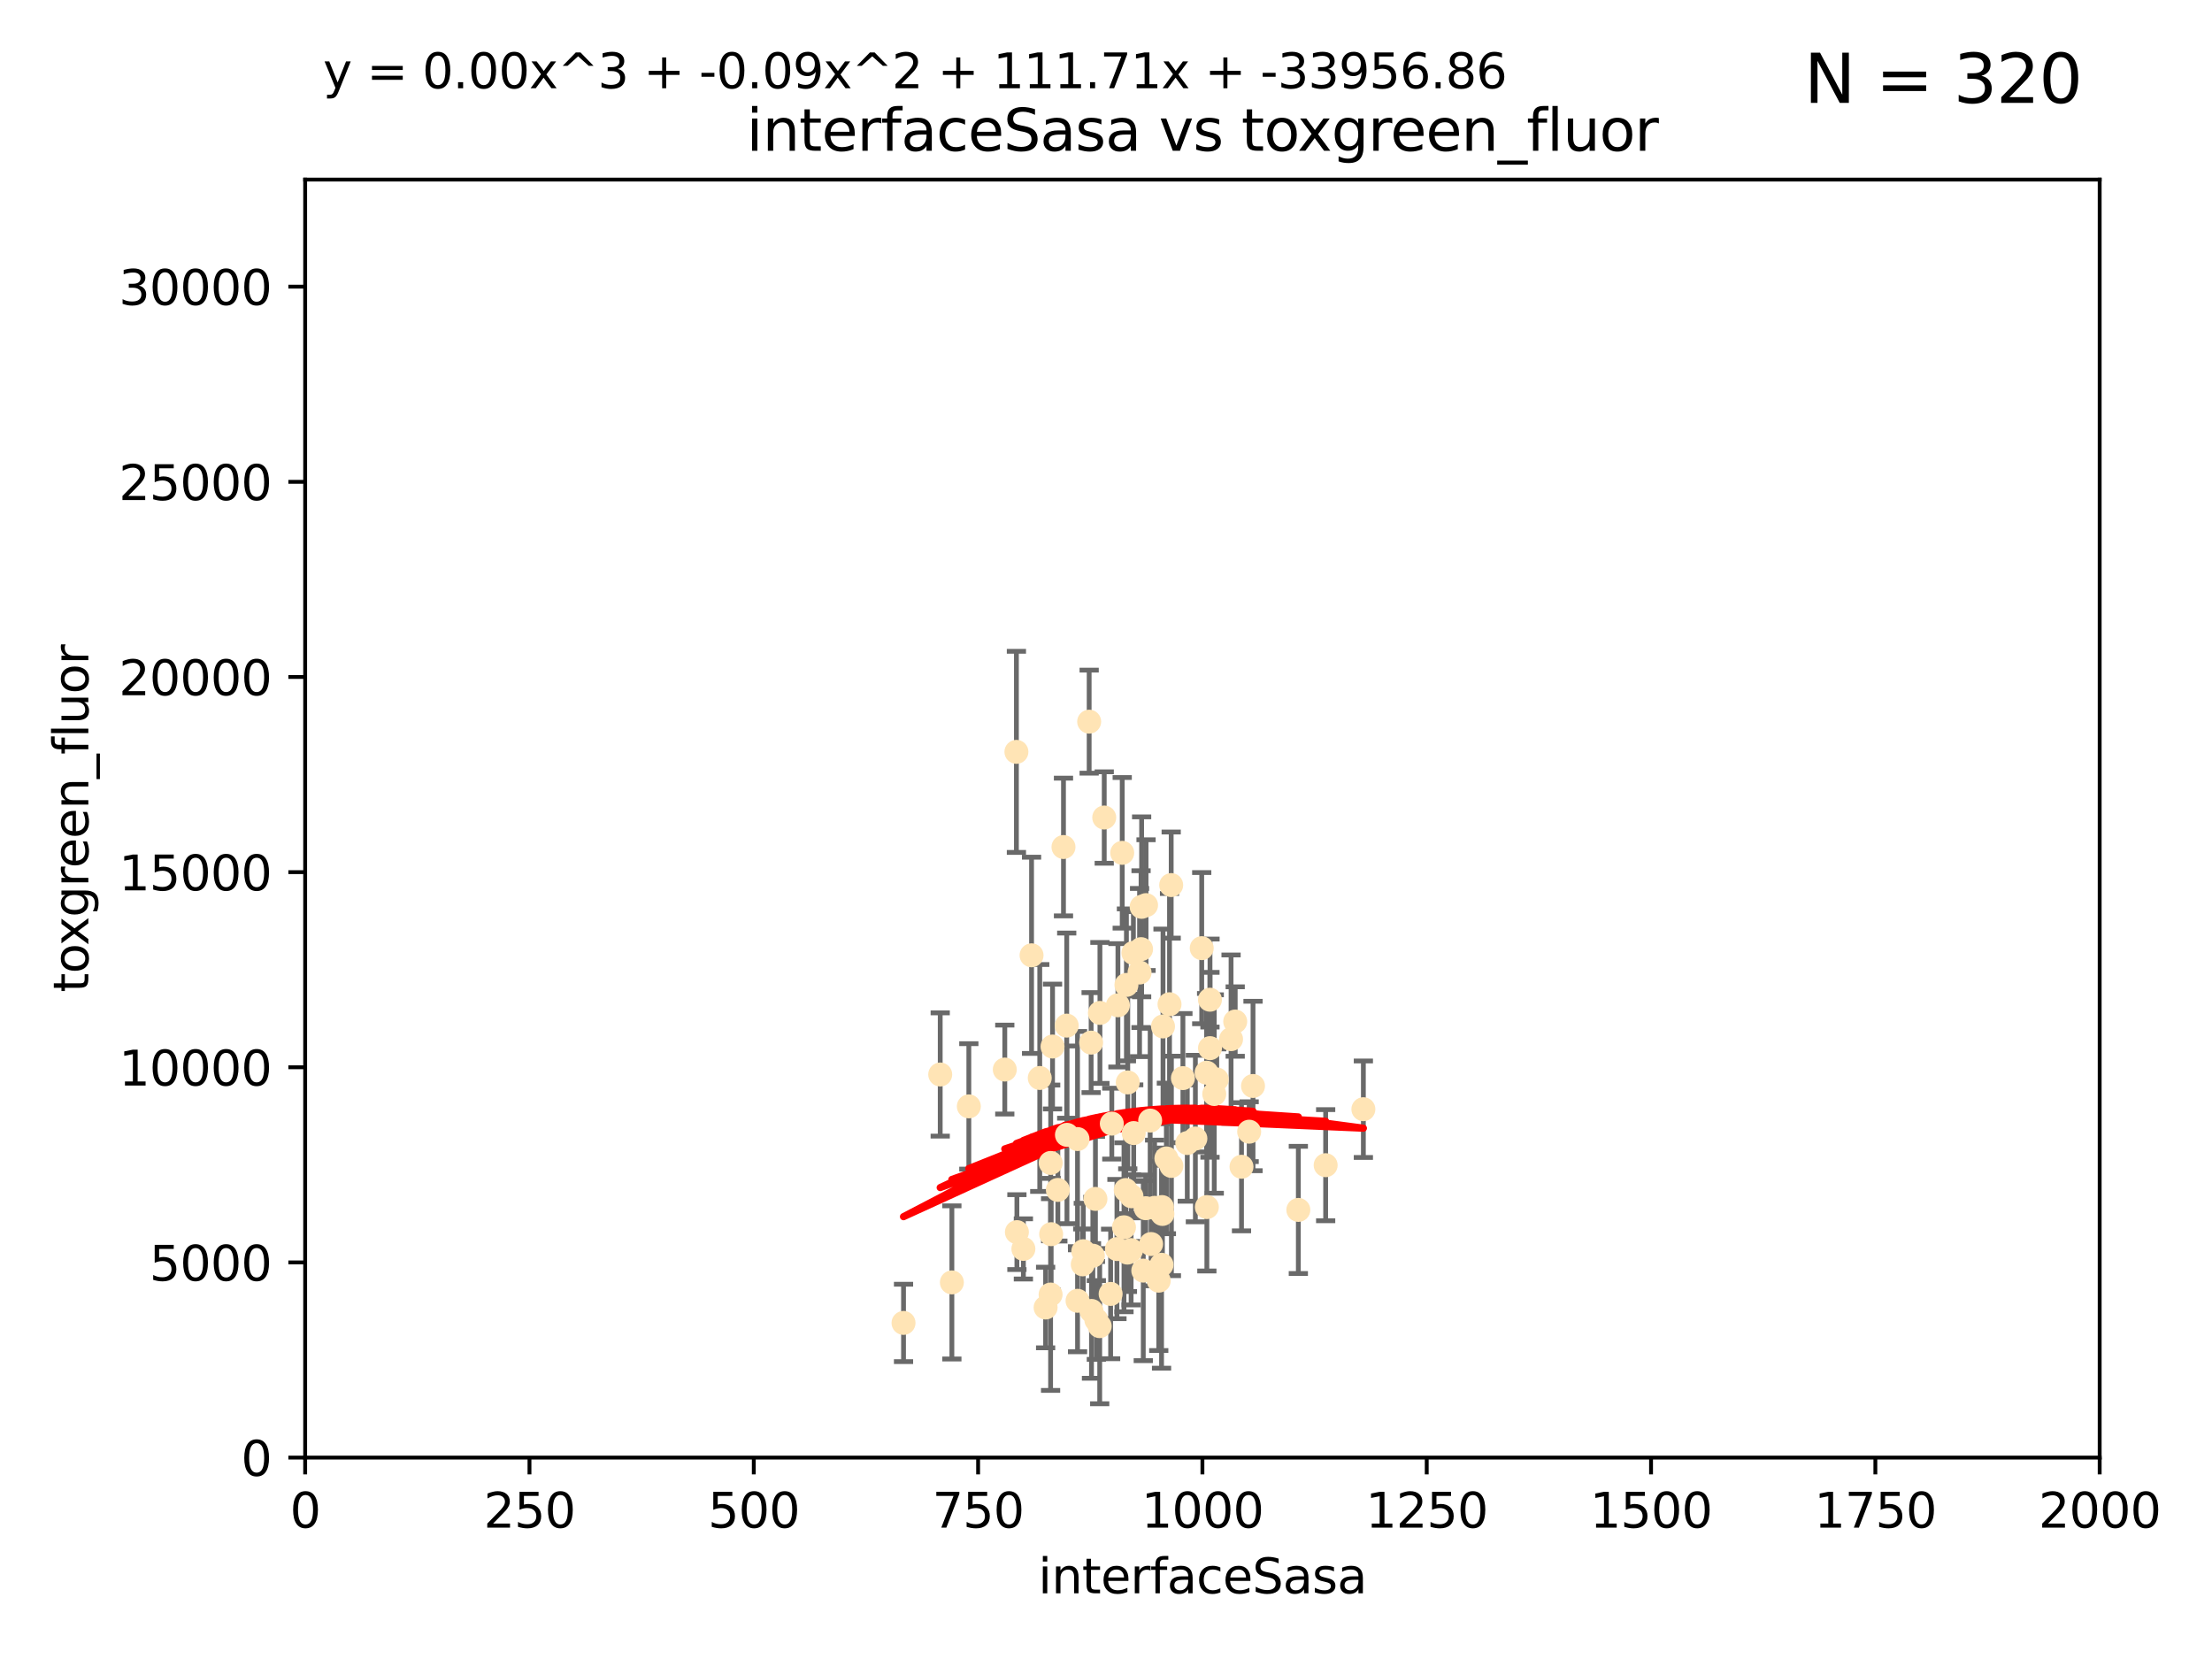<?xml version="1.0" encoding="utf-8" standalone="no"?>
<!DOCTYPE svg PUBLIC "-//W3C//DTD SVG 1.1//EN"
  "http://www.w3.org/Graphics/SVG/1.1/DTD/svg11.dtd">
<svg xmlns:xlink="http://www.w3.org/1999/xlink" width="460.8pt" height="345.6pt" viewBox="0 0 460.8 345.6" xmlns="http://www.w3.org/2000/svg" version="1.1">
 <defs>
  <style type="text/css">*{stroke-linejoin: round; stroke-linecap: butt}</style>
 </defs>
 <g id="figure_1">
  <g id="patch_1">
   <path d="M 0 345.6 
L 460.8 345.6 
L 460.8 0 
L 0 0 
z
" style="fill: #ffffff"/>
  </g>
  <g id="axes_1">
   <g id="patch_2">
    <path d="M 63.571 303.64 
L 437.4 303.64 
L 437.4 37.411 
L 63.571 37.411 
z
" style="fill: #ffffff"/>
   </g>
   <g id="PathCollection_1">
    <defs>
     <path id="m14da070dd6" d="M 0 1.118 
C 0.297 1.118 0.581 1 0.791 0.791 
C 1 0.581 1.118 0.297 1.118 0 
C 1.118 -0.297 1 -0.581 0.791 -0.791 
C 0.581 -1 0.297 -1.118 0 -1.118 
C -0.297 -1.118 -0.581 -1 -0.791 -0.791 
C -1 -0.581 -1.118 -0.297 -1.118 0 
C -1.118 0.297 -1 0.581 -0.791 0.791 
C -0.581 1 -0.297 1.118 0 1.118 
z
" style="stroke: #ffe4b5"/>
    </defs>
    <g clip-path="url(#paa1540025d)">
     <use xlink:href="#m14da070dd6" x="251.357" y="223.464" style="fill: #ffe4b5; stroke: #ffe4b5"/>
     <use xlink:href="#m14da070dd6" x="257.317" y="212.802" style="fill: #ffe4b5; stroke: #ffe4b5"/>
     <use xlink:href="#m14da070dd6" x="253.473" y="224.873" style="fill: #ffe4b5; stroke: #ffe4b5"/>
     <use xlink:href="#m14da070dd6" x="284.016" y="231.067" style="fill: #ffe4b5; stroke: #ffe4b5"/>
     <use xlink:href="#m14da070dd6" x="229.134" y="211.01" style="fill: #ffe4b5; stroke: #ffe4b5"/>
     <use xlink:href="#m14da070dd6" x="252.951" y="227.903" style="fill: #ffe4b5; stroke: #ffe4b5"/>
     <use xlink:href="#m14da070dd6" x="221.544" y="176.45" style="fill: #ffe4b5; stroke: #ffe4b5"/>
     <use xlink:href="#m14da070dd6" x="250.342" y="197.518" style="fill: #ffe4b5; stroke: #ffe4b5"/>
     <use xlink:href="#m14da070dd6" x="261.026" y="226.23" style="fill: #ffe4b5; stroke: #ffe4b5"/>
     <use xlink:href="#m14da070dd6" x="252.056" y="208.258" style="fill: #ffe4b5; stroke: #ffe4b5"/>
     <use xlink:href="#m14da070dd6" x="238.166" y="264.692" style="fill: #ffe4b5; stroke: #ffe4b5"/>
     <use xlink:href="#m14da070dd6" x="224.473" y="270.979" style="fill: #ffe4b5; stroke: #ffe4b5"/>
     <use xlink:href="#m14da070dd6" x="238.744" y="188.554" style="fill: #ffe4b5; stroke: #ffe4b5"/>
     <use xlink:href="#m14da070dd6" x="233.779" y="177.661" style="fill: #ffe4b5; stroke: #ffe4b5"/>
     <use xlink:href="#m14da070dd6" x="234.146" y="255.665" style="fill: #ffe4b5; stroke: #ffe4b5"/>
     <use xlink:href="#m14da070dd6" x="242.065" y="251.455" style="fill: #ffe4b5; stroke: #ffe4b5"/>
     <use xlink:href="#m14da070dd6" x="241.972" y="263.475" style="fill: #ffe4b5; stroke: #ffe4b5"/>
     <use xlink:href="#m14da070dd6" x="270.467" y="252.047" style="fill: #ffe4b5; stroke: #ffe4b5"/>
     <use xlink:href="#m14da070dd6" x="243.981" y="184.376" style="fill: #ffe4b5; stroke: #ffe4b5"/>
     <use xlink:href="#m14da070dd6" x="236.108" y="198.51" style="fill: #ffe4b5; stroke: #ffe4b5"/>
     <use xlink:href="#m14da070dd6" x="234.932" y="225.488" style="fill: #ffe4b5; stroke: #ffe4b5"/>
     <use xlink:href="#m14da070dd6" x="227.301" y="217.195" style="fill: #ffe4b5; stroke: #ffe4b5"/>
     <use xlink:href="#m14da070dd6" x="214.893" y="199.008" style="fill: #ffe4b5; stroke: #ffe4b5"/>
     <use xlink:href="#m14da070dd6" x="251.411" y="251.458" style="fill: #ffe4b5; stroke: #ffe4b5"/>
     <use xlink:href="#m14da070dd6" x="220.37" y="247.882" style="fill: #ffe4b5; stroke: #ffe4b5"/>
     <use xlink:href="#m14da070dd6" x="219.263" y="218.013" style="fill: #ffe4b5; stroke: #ffe4b5"/>
     <use xlink:href="#m14da070dd6" x="244.026" y="242.885" style="fill: #ffe4b5; stroke: #ffe4b5"/>
     <use xlink:href="#m14da070dd6" x="247.332" y="238.115" style="fill: #ffe4b5; stroke: #ffe4b5"/>
     <use xlink:href="#m14da070dd6" x="242.979" y="241.324" style="fill: #ffe4b5; stroke: #ffe4b5"/>
     <use xlink:href="#m14da070dd6" x="260.224" y="235.752" style="fill: #ffe4b5; stroke: #ffe4b5"/>
     <use xlink:href="#m14da070dd6" x="226.893" y="150.334" style="fill: #ffe4b5; stroke: #ffe4b5"/>
     <use xlink:href="#m14da070dd6" x="242.278" y="213.825" style="fill: #ffe4b5; stroke: #ffe4b5"/>
     <use xlink:href="#m14da070dd6" x="234.51" y="247.907" style="fill: #ffe4b5; stroke: #ffe4b5"/>
     <use xlink:href="#m14da070dd6" x="224.465" y="237.288" style="fill: #ffe4b5; stroke: #ffe4b5"/>
     <use xlink:href="#m14da070dd6" x="230.033" y="170.305" style="fill: #ffe4b5; stroke: #ffe4b5"/>
     <use xlink:href="#m14da070dd6" x="209.316" y="222.809" style="fill: #ffe4b5; stroke: #ffe4b5"/>
     <use xlink:href="#m14da070dd6" x="256.452" y="216.473" style="fill: #ffe4b5; stroke: #ffe4b5"/>
     <use xlink:href="#m14da070dd6" x="229.09" y="276.261" style="fill: #ffe4b5; stroke: #ffe4b5"/>
     <use xlink:href="#m14da070dd6" x="243.633" y="209.201" style="fill: #ffe4b5; stroke: #ffe4b5"/>
     <use xlink:href="#m14da070dd6" x="218.858" y="269.678" style="fill: #ffe4b5; stroke: #ffe4b5"/>
     <use xlink:href="#m14da070dd6" x="218.972" y="257.103" style="fill: #ffe4b5; stroke: #ffe4b5"/>
     <use xlink:href="#m14da070dd6" x="231.364" y="269.55" style="fill: #ffe4b5; stroke: #ffe4b5"/>
     <use xlink:href="#m14da070dd6" x="218.877" y="242.263" style="fill: #ffe4b5; stroke: #ffe4b5"/>
     <use xlink:href="#m14da070dd6" x="258.628" y="243.055" style="fill: #ffe4b5; stroke: #ffe4b5"/>
     <use xlink:href="#m14da070dd6" x="227.662" y="261.588" style="fill: #ffe4b5; stroke: #ffe4b5"/>
     <use xlink:href="#m14da070dd6" x="231.609" y="234.075" style="fill: #ffe4b5; stroke: #ffe4b5"/>
     <use xlink:href="#m14da070dd6" x="216.6" y="224.564" style="fill: #ffe4b5; stroke: #ffe4b5"/>
     <use xlink:href="#m14da070dd6" x="238.682" y="251.692" style="fill: #ffe4b5; stroke: #ffe4b5"/>
     <use xlink:href="#m14da070dd6" x="198.294" y="267.149" style="fill: #ffe4b5; stroke: #ffe4b5"/>
     <use xlink:href="#m14da070dd6" x="246.422" y="224.589" style="fill: #ffe4b5; stroke: #ffe4b5"/>
     <use xlink:href="#m14da070dd6" x="235.632" y="260.418" style="fill: #ffe4b5; stroke: #ffe4b5"/>
     <use xlink:href="#m14da070dd6" x="252.065" y="218.347" style="fill: #ffe4b5; stroke: #ffe4b5"/>
     <use xlink:href="#m14da070dd6" x="213.191" y="260.168" style="fill: #ffe4b5; stroke: #ffe4b5"/>
     <use xlink:href="#m14da070dd6" x="217.82" y="272.377" style="fill: #ffe4b5; stroke: #ffe4b5"/>
     <use xlink:href="#m14da070dd6" x="234.865" y="260.939" style="fill: #ffe4b5; stroke: #ffe4b5"/>
     <use xlink:href="#m14da070dd6" x="237.822" y="188.907" style="fill: #ffe4b5; stroke: #ffe4b5"/>
     <use xlink:href="#m14da070dd6" x="276.158" y="242.731" style="fill: #ffe4b5; stroke: #ffe4b5"/>
     <use xlink:href="#m14da070dd6" x="232.678" y="260.2" style="fill: #ffe4b5; stroke: #ffe4b5"/>
     <use xlink:href="#m14da070dd6" x="234.656" y="205.175" style="fill: #ffe4b5; stroke: #ffe4b5"/>
     <use xlink:href="#m14da070dd6" x="225.557" y="263.39" style="fill: #ffe4b5; stroke: #ffe4b5"/>
     <use xlink:href="#m14da070dd6" x="195.864" y="223.836" style="fill: #ffe4b5; stroke: #ffe4b5"/>
     <use xlink:href="#m14da070dd6" x="241.39" y="266.787" style="fill: #ffe4b5; stroke: #ffe4b5"/>
     <use xlink:href="#m14da070dd6" x="249.02" y="237.179" style="fill: #ffe4b5; stroke: #ffe4b5"/>
     <use xlink:href="#m14da070dd6" x="225.673" y="260.652" style="fill: #ffe4b5; stroke: #ffe4b5"/>
     <use xlink:href="#m14da070dd6" x="222.217" y="213.654" style="fill: #ffe4b5; stroke: #ffe4b5"/>
     <use xlink:href="#m14da070dd6" x="211.839" y="256.674" style="fill: #ffe4b5; stroke: #ffe4b5"/>
     <use xlink:href="#m14da070dd6" x="240.525" y="251.615" style="fill: #ffe4b5; stroke: #ffe4b5"/>
     <use xlink:href="#m14da070dd6" x="232.884" y="209.421" style="fill: #ffe4b5; stroke: #ffe4b5"/>
     <use xlink:href="#m14da070dd6" x="211.738" y="156.625" style="fill: #ffe4b5; stroke: #ffe4b5"/>
     <use xlink:href="#m14da070dd6" x="242.155" y="252.889" style="fill: #ffe4b5; stroke: #ffe4b5"/>
     <use xlink:href="#m14da070dd6" x="239.789" y="259.156" style="fill: #ffe4b5; stroke: #ffe4b5"/>
     <use xlink:href="#m14da070dd6" x="228.2" y="249.756" style="fill: #ffe4b5; stroke: #ffe4b5"/>
     <use xlink:href="#m14da070dd6" x="237.704" y="197.723" style="fill: #ffe4b5; stroke: #ffe4b5"/>
     <use xlink:href="#m14da070dd6" x="236.172" y="236.039" style="fill: #ffe4b5; stroke: #ffe4b5"/>
     <use xlink:href="#m14da070dd6" x="188.221" y="275.586" style="fill: #ffe4b5; stroke: #ffe4b5"/>
     <use xlink:href="#m14da070dd6" x="227.377" y="273.091" style="fill: #ffe4b5; stroke: #ffe4b5"/>
     <use xlink:href="#m14da070dd6" x="235.708" y="249.204" style="fill: #ffe4b5; stroke: #ffe4b5"/>
     <use xlink:href="#m14da070dd6" x="201.826" y="230.478" style="fill: #ffe4b5; stroke: #ffe4b5"/>
     <use xlink:href="#m14da070dd6" x="228.389" y="274.972" style="fill: #ffe4b5; stroke: #ffe4b5"/>
     <use xlink:href="#m14da070dd6" x="237.392" y="202.594" style="fill: #ffe4b5; stroke: #ffe4b5"/>
     <use xlink:href="#m14da070dd6" x="239.6" y="233.435" style="fill: #ffe4b5; stroke: #ffe4b5"/>
     <use xlink:href="#m14da070dd6" x="222.265" y="236.407" style="fill: #ffe4b5; stroke: #ffe4b5"/>
    </g>
   </g>
   <g id="matplotlib.axis_1">
    <g id="xtick_1">
     <g id="line2d_1">
      <defs>
       <path id="m03dde1d4d1" d="M 0 0 
L 0 3.5 
" style="stroke: #000000; stroke-width: 0.8"/>
      </defs>
      <g>
       <use xlink:href="#m03dde1d4d1" x="63.571" y="303.64" style="stroke: #000000; stroke-width: 0.8"/>
      </g>
     </g>
     <g id="text_1">
      <!-- 0 -->
      <g transform="translate(60.39 318.238)scale(0.1 -0.1)">
       <defs>
        <path id="DejaVuSans-30" d="M 2034 4250 
Q 1547 4250 1301 3770 
Q 1056 3291 1056 2328 
Q 1056 1369 1301 889 
Q 1547 409 2034 409 
Q 2525 409 2770 889 
Q 3016 1369 3016 2328 
Q 3016 3291 2770 3770 
Q 2525 4250 2034 4250 
z
M 2034 4750 
Q 2819 4750 3233 4129 
Q 3647 3509 3647 2328 
Q 3647 1150 3233 529 
Q 2819 -91 2034 -91 
Q 1250 -91 836 529 
Q 422 1150 422 2328 
Q 422 3509 836 4129 
Q 1250 4750 2034 4750 
z
" transform="scale(0.016)"/>
       </defs>
       <use xlink:href="#DejaVuSans-30"/>
      </g>
     </g>
    </g>
    <g id="xtick_2">
     <g id="line2d_2">
      <g>
       <use xlink:href="#m03dde1d4d1" x="110.3" y="303.64" style="stroke: #000000; stroke-width: 0.8"/>
      </g>
     </g>
     <g id="text_2">
      <!-- 250 -->
      <g transform="translate(100.756 318.238)scale(0.1 -0.1)">
       <defs>
        <path id="DejaVuSans-32" d="M 1228 531 
L 3431 531 
L 3431 0 
L 469 0 
L 469 531 
Q 828 903 1448 1529 
Q 2069 2156 2228 2338 
Q 2531 2678 2651 2914 
Q 2772 3150 2772 3378 
Q 2772 3750 2511 3984 
Q 2250 4219 1831 4219 
Q 1534 4219 1204 4116 
Q 875 4013 500 3803 
L 500 4441 
Q 881 4594 1212 4672 
Q 1544 4750 1819 4750 
Q 2544 4750 2975 4387 
Q 3406 4025 3406 3419 
Q 3406 3131 3298 2873 
Q 3191 2616 2906 2266 
Q 2828 2175 2409 1742 
Q 1991 1309 1228 531 
z
" transform="scale(0.016)"/>
        <path id="DejaVuSans-35" d="M 691 4666 
L 3169 4666 
L 3169 4134 
L 1269 4134 
L 1269 2991 
Q 1406 3038 1543 3061 
Q 1681 3084 1819 3084 
Q 2600 3084 3056 2656 
Q 3513 2228 3513 1497 
Q 3513 744 3044 326 
Q 2575 -91 1722 -91 
Q 1428 -91 1123 -41 
Q 819 9 494 109 
L 494 744 
Q 775 591 1075 516 
Q 1375 441 1709 441 
Q 2250 441 2565 725 
Q 2881 1009 2881 1497 
Q 2881 1984 2565 2268 
Q 2250 2553 1709 2553 
Q 1456 2553 1204 2497 
Q 953 2441 691 2322 
L 691 4666 
z
" transform="scale(0.016)"/>
       </defs>
       <use xlink:href="#DejaVuSans-32"/>
       <use xlink:href="#DejaVuSans-35" x="63.623"/>
       <use xlink:href="#DejaVuSans-30" x="127.246"/>
      </g>
     </g>
    </g>
    <g id="xtick_3">
     <g id="line2d_3">
      <g>
       <use xlink:href="#m03dde1d4d1" x="157.028" y="303.64" style="stroke: #000000; stroke-width: 0.8"/>
      </g>
     </g>
     <g id="text_3">
      <!-- 500 -->
      <g transform="translate(147.485 318.238)scale(0.1 -0.1)">
       <use xlink:href="#DejaVuSans-35"/>
       <use xlink:href="#DejaVuSans-30" x="63.623"/>
       <use xlink:href="#DejaVuSans-30" x="127.246"/>
      </g>
     </g>
    </g>
    <g id="xtick_4">
     <g id="line2d_4">
      <g>
       <use xlink:href="#m03dde1d4d1" x="203.757" y="303.64" style="stroke: #000000; stroke-width: 0.8"/>
      </g>
     </g>
     <g id="text_4">
      <!-- 750 -->
      <g transform="translate(194.213 318.238)scale(0.1 -0.1)">
       <defs>
        <path id="DejaVuSans-37" d="M 525 4666 
L 3525 4666 
L 3525 4397 
L 1831 0 
L 1172 0 
L 2766 4134 
L 525 4134 
L 525 4666 
z
" transform="scale(0.016)"/>
       </defs>
       <use xlink:href="#DejaVuSans-37"/>
       <use xlink:href="#DejaVuSans-35" x="63.623"/>
       <use xlink:href="#DejaVuSans-30" x="127.246"/>
      </g>
     </g>
    </g>
    <g id="xtick_5">
     <g id="line2d_5">
      <g>
       <use xlink:href="#m03dde1d4d1" x="250.486" y="303.64" style="stroke: #000000; stroke-width: 0.8"/>
      </g>
     </g>
     <g id="text_5">
      <!-- 1000 -->
      <g transform="translate(237.761 318.238)scale(0.1 -0.1)">
       <defs>
        <path id="DejaVuSans-31" d="M 794 531 
L 1825 531 
L 1825 4091 
L 703 3866 
L 703 4441 
L 1819 4666 
L 2450 4666 
L 2450 531 
L 3481 531 
L 3481 0 
L 794 0 
L 794 531 
z
" transform="scale(0.016)"/>
       </defs>
       <use xlink:href="#DejaVuSans-31"/>
       <use xlink:href="#DejaVuSans-30" x="63.623"/>
       <use xlink:href="#DejaVuSans-30" x="127.246"/>
       <use xlink:href="#DejaVuSans-30" x="190.869"/>
      </g>
     </g>
    </g>
    <g id="xtick_6">
     <g id="line2d_6">
      <g>
       <use xlink:href="#m03dde1d4d1" x="297.214" y="303.64" style="stroke: #000000; stroke-width: 0.8"/>
      </g>
     </g>
     <g id="text_6">
      <!-- 1250 -->
      <g transform="translate(284.489 318.238)scale(0.1 -0.1)">
       <use xlink:href="#DejaVuSans-31"/>
       <use xlink:href="#DejaVuSans-32" x="63.623"/>
       <use xlink:href="#DejaVuSans-35" x="127.246"/>
       <use xlink:href="#DejaVuSans-30" x="190.869"/>
      </g>
     </g>
    </g>
    <g id="xtick_7">
     <g id="line2d_7">
      <g>
       <use xlink:href="#m03dde1d4d1" x="343.943" y="303.64" style="stroke: #000000; stroke-width: 0.8"/>
      </g>
     </g>
     <g id="text_7">
      <!-- 1500 -->
      <g transform="translate(331.218 318.238)scale(0.1 -0.1)">
       <use xlink:href="#DejaVuSans-31"/>
       <use xlink:href="#DejaVuSans-35" x="63.623"/>
       <use xlink:href="#DejaVuSans-30" x="127.246"/>
       <use xlink:href="#DejaVuSans-30" x="190.869"/>
      </g>
     </g>
    </g>
    <g id="xtick_8">
     <g id="line2d_8">
      <g>
       <use xlink:href="#m03dde1d4d1" x="390.671" y="303.64" style="stroke: #000000; stroke-width: 0.8"/>
      </g>
     </g>
     <g id="text_8">
      <!-- 1750 -->
      <g transform="translate(377.946 318.238)scale(0.1 -0.1)">
       <use xlink:href="#DejaVuSans-31"/>
       <use xlink:href="#DejaVuSans-37" x="63.623"/>
       <use xlink:href="#DejaVuSans-35" x="127.246"/>
       <use xlink:href="#DejaVuSans-30" x="190.869"/>
      </g>
     </g>
    </g>
    <g id="xtick_9">
     <g id="line2d_9">
      <g>
       <use xlink:href="#m03dde1d4d1" x="437.4" y="303.64" style="stroke: #000000; stroke-width: 0.8"/>
      </g>
     </g>
     <g id="text_9">
      <!-- 2000 -->
      <g transform="translate(424.675 318.238)scale(0.1 -0.1)">
       <use xlink:href="#DejaVuSans-32"/>
       <use xlink:href="#DejaVuSans-30" x="63.623"/>
       <use xlink:href="#DejaVuSans-30" x="127.246"/>
       <use xlink:href="#DejaVuSans-30" x="190.869"/>
      </g>
     </g>
    </g>
    <g id="text_10">
     <!-- interfaceSasa -->
     <g transform="translate(216.279 331.917)scale(0.1 -0.1)">
      <defs>
       <path id="DejaVuSans-69" d="M 603 3500 
L 1178 3500 
L 1178 0 
L 603 0 
L 603 3500 
z
M 603 4863 
L 1178 4863 
L 1178 4134 
L 603 4134 
L 603 4863 
z
" transform="scale(0.016)"/>
       <path id="DejaVuSans-6e" d="M 3513 2113 
L 3513 0 
L 2938 0 
L 2938 2094 
Q 2938 2591 2744 2837 
Q 2550 3084 2163 3084 
Q 1697 3084 1428 2787 
Q 1159 2491 1159 1978 
L 1159 0 
L 581 0 
L 581 3500 
L 1159 3500 
L 1159 2956 
Q 1366 3272 1645 3428 
Q 1925 3584 2291 3584 
Q 2894 3584 3203 3211 
Q 3513 2838 3513 2113 
z
" transform="scale(0.016)"/>
       <path id="DejaVuSans-74" d="M 1172 4494 
L 1172 3500 
L 2356 3500 
L 2356 3053 
L 1172 3053 
L 1172 1153 
Q 1172 725 1289 603 
Q 1406 481 1766 481 
L 2356 481 
L 2356 0 
L 1766 0 
Q 1100 0 847 248 
Q 594 497 594 1153 
L 594 3053 
L 172 3053 
L 172 3500 
L 594 3500 
L 594 4494 
L 1172 4494 
z
" transform="scale(0.016)"/>
       <path id="DejaVuSans-65" d="M 3597 1894 
L 3597 1613 
L 953 1613 
Q 991 1019 1311 708 
Q 1631 397 2203 397 
Q 2534 397 2845 478 
Q 3156 559 3463 722 
L 3463 178 
Q 3153 47 2828 -22 
Q 2503 -91 2169 -91 
Q 1331 -91 842 396 
Q 353 884 353 1716 
Q 353 2575 817 3079 
Q 1281 3584 2069 3584 
Q 2775 3584 3186 3129 
Q 3597 2675 3597 1894 
z
M 3022 2063 
Q 3016 2534 2758 2815 
Q 2500 3097 2075 3097 
Q 1594 3097 1305 2825 
Q 1016 2553 972 2059 
L 3022 2063 
z
" transform="scale(0.016)"/>
       <path id="DejaVuSans-72" d="M 2631 2963 
Q 2534 3019 2420 3045 
Q 2306 3072 2169 3072 
Q 1681 3072 1420 2755 
Q 1159 2438 1159 1844 
L 1159 0 
L 581 0 
L 581 3500 
L 1159 3500 
L 1159 2956 
Q 1341 3275 1631 3429 
Q 1922 3584 2338 3584 
Q 2397 3584 2469 3576 
Q 2541 3569 2628 3553 
L 2631 2963 
z
" transform="scale(0.016)"/>
       <path id="DejaVuSans-66" d="M 2375 4863 
L 2375 4384 
L 1825 4384 
Q 1516 4384 1395 4259 
Q 1275 4134 1275 3809 
L 1275 3500 
L 2222 3500 
L 2222 3053 
L 1275 3053 
L 1275 0 
L 697 0 
L 697 3053 
L 147 3053 
L 147 3500 
L 697 3500 
L 697 3744 
Q 697 4328 969 4595 
Q 1241 4863 1831 4863 
L 2375 4863 
z
" transform="scale(0.016)"/>
       <path id="DejaVuSans-61" d="M 2194 1759 
Q 1497 1759 1228 1600 
Q 959 1441 959 1056 
Q 959 750 1161 570 
Q 1363 391 1709 391 
Q 2188 391 2477 730 
Q 2766 1069 2766 1631 
L 2766 1759 
L 2194 1759 
z
M 3341 1997 
L 3341 0 
L 2766 0 
L 2766 531 
Q 2569 213 2275 61 
Q 1981 -91 1556 -91 
Q 1019 -91 701 211 
Q 384 513 384 1019 
Q 384 1609 779 1909 
Q 1175 2209 1959 2209 
L 2766 2209 
L 2766 2266 
Q 2766 2663 2505 2880 
Q 2244 3097 1772 3097 
Q 1472 3097 1187 3025 
Q 903 2953 641 2809 
L 641 3341 
Q 956 3463 1253 3523 
Q 1550 3584 1831 3584 
Q 2591 3584 2966 3190 
Q 3341 2797 3341 1997 
z
" transform="scale(0.016)"/>
       <path id="DejaVuSans-63" d="M 3122 3366 
L 3122 2828 
Q 2878 2963 2633 3030 
Q 2388 3097 2138 3097 
Q 1578 3097 1268 2742 
Q 959 2388 959 1747 
Q 959 1106 1268 751 
Q 1578 397 2138 397 
Q 2388 397 2633 464 
Q 2878 531 3122 666 
L 3122 134 
Q 2881 22 2623 -34 
Q 2366 -91 2075 -91 
Q 1284 -91 818 406 
Q 353 903 353 1747 
Q 353 2603 823 3093 
Q 1294 3584 2113 3584 
Q 2378 3584 2631 3529 
Q 2884 3475 3122 3366 
z
" transform="scale(0.016)"/>
       <path id="DejaVuSans-53" d="M 3425 4513 
L 3425 3897 
Q 3066 4069 2747 4153 
Q 2428 4238 2131 4238 
Q 1616 4238 1336 4038 
Q 1056 3838 1056 3469 
Q 1056 3159 1242 3001 
Q 1428 2844 1947 2747 
L 2328 2669 
Q 3034 2534 3370 2195 
Q 3706 1856 3706 1288 
Q 3706 609 3251 259 
Q 2797 -91 1919 -91 
Q 1588 -91 1214 -16 
Q 841 59 441 206 
L 441 856 
Q 825 641 1194 531 
Q 1563 422 1919 422 
Q 2459 422 2753 634 
Q 3047 847 3047 1241 
Q 3047 1584 2836 1778 
Q 2625 1972 2144 2069 
L 1759 2144 
Q 1053 2284 737 2584 
Q 422 2884 422 3419 
Q 422 4038 858 4394 
Q 1294 4750 2059 4750 
Q 2388 4750 2728 4690 
Q 3069 4631 3425 4513 
z
" transform="scale(0.016)"/>
       <path id="DejaVuSans-73" d="M 2834 3397 
L 2834 2853 
Q 2591 2978 2328 3040 
Q 2066 3103 1784 3103 
Q 1356 3103 1142 2972 
Q 928 2841 928 2578 
Q 928 2378 1081 2264 
Q 1234 2150 1697 2047 
L 1894 2003 
Q 2506 1872 2764 1633 
Q 3022 1394 3022 966 
Q 3022 478 2636 193 
Q 2250 -91 1575 -91 
Q 1294 -91 989 -36 
Q 684 19 347 128 
L 347 722 
Q 666 556 975 473 
Q 1284 391 1588 391 
Q 1994 391 2212 530 
Q 2431 669 2431 922 
Q 2431 1156 2273 1281 
Q 2116 1406 1581 1522 
L 1381 1569 
Q 847 1681 609 1914 
Q 372 2147 372 2553 
Q 372 3047 722 3315 
Q 1072 3584 1716 3584 
Q 2034 3584 2315 3537 
Q 2597 3491 2834 3397 
z
" transform="scale(0.016)"/>
      </defs>
      <use xlink:href="#DejaVuSans-69"/>
      <use xlink:href="#DejaVuSans-6e" x="27.783"/>
      <use xlink:href="#DejaVuSans-74" x="91.162"/>
      <use xlink:href="#DejaVuSans-65" x="130.371"/>
      <use xlink:href="#DejaVuSans-72" x="191.895"/>
      <use xlink:href="#DejaVuSans-66" x="233.008"/>
      <use xlink:href="#DejaVuSans-61" x="268.213"/>
      <use xlink:href="#DejaVuSans-63" x="329.492"/>
      <use xlink:href="#DejaVuSans-65" x="384.473"/>
      <use xlink:href="#DejaVuSans-53" x="445.996"/>
      <use xlink:href="#DejaVuSans-61" x="509.473"/>
      <use xlink:href="#DejaVuSans-73" x="570.752"/>
      <use xlink:href="#DejaVuSans-61" x="622.852"/>
     </g>
    </g>
   </g>
   <g id="matplotlib.axis_2">
    <g id="ytick_1">
     <g id="line2d_10">
      <defs>
       <path id="m3676b58cff" d="M 0 0 
L -3.5 0 
" style="stroke: #000000; stroke-width: 0.8"/>
      </defs>
      <g>
       <use xlink:href="#m3676b58cff" x="63.571" y="303.64" style="stroke: #000000; stroke-width: 0.8"/>
      </g>
     </g>
     <g id="text_11">
      <!-- 0 -->
      <g transform="translate(50.209 307.439)scale(0.1 -0.1)">
       <use xlink:href="#DejaVuSans-30"/>
      </g>
     </g>
    </g>
    <g id="ytick_2">
     <g id="line2d_11">
      <g>
       <use xlink:href="#m3676b58cff" x="63.571" y="262.986" style="stroke: #000000; stroke-width: 0.8"/>
      </g>
     </g>
     <g id="text_12">
      <!-- 5000 -->
      <g transform="translate(31.121 266.786)scale(0.1 -0.1)">
       <use xlink:href="#DejaVuSans-35"/>
       <use xlink:href="#DejaVuSans-30" x="63.623"/>
       <use xlink:href="#DejaVuSans-30" x="127.246"/>
       <use xlink:href="#DejaVuSans-30" x="190.869"/>
      </g>
     </g>
    </g>
    <g id="ytick_3">
     <g id="line2d_12">
      <g>
       <use xlink:href="#m3676b58cff" x="63.571" y="222.333" style="stroke: #000000; stroke-width: 0.8"/>
      </g>
     </g>
     <g id="text_13">
      <!-- 10000 -->
      <g transform="translate(24.759 226.132)scale(0.1 -0.1)">
       <use xlink:href="#DejaVuSans-31"/>
       <use xlink:href="#DejaVuSans-30" x="63.623"/>
       <use xlink:href="#DejaVuSans-30" x="127.246"/>
       <use xlink:href="#DejaVuSans-30" x="190.869"/>
       <use xlink:href="#DejaVuSans-30" x="254.492"/>
      </g>
     </g>
    </g>
    <g id="ytick_4">
     <g id="line2d_13">
      <g>
       <use xlink:href="#m3676b58cff" x="63.571" y="181.679" style="stroke: #000000; stroke-width: 0.8"/>
      </g>
     </g>
     <g id="text_14">
      <!-- 15000 -->
      <g transform="translate(24.759 185.478)scale(0.1 -0.1)">
       <use xlink:href="#DejaVuSans-31"/>
       <use xlink:href="#DejaVuSans-35" x="63.623"/>
       <use xlink:href="#DejaVuSans-30" x="127.246"/>
       <use xlink:href="#DejaVuSans-30" x="190.869"/>
       <use xlink:href="#DejaVuSans-30" x="254.492"/>
      </g>
     </g>
    </g>
    <g id="ytick_5">
     <g id="line2d_14">
      <g>
       <use xlink:href="#m3676b58cff" x="63.571" y="141.026" style="stroke: #000000; stroke-width: 0.8"/>
      </g>
     </g>
     <g id="text_15">
      <!-- 20000 -->
      <g transform="translate(24.759 144.825)scale(0.1 -0.1)">
       <use xlink:href="#DejaVuSans-32"/>
       <use xlink:href="#DejaVuSans-30" x="63.623"/>
       <use xlink:href="#DejaVuSans-30" x="127.246"/>
       <use xlink:href="#DejaVuSans-30" x="190.869"/>
       <use xlink:href="#DejaVuSans-30" x="254.492"/>
      </g>
     </g>
    </g>
    <g id="ytick_6">
     <g id="line2d_15">
      <g>
       <use xlink:href="#m3676b58cff" x="63.571" y="100.372" style="stroke: #000000; stroke-width: 0.8"/>
      </g>
     </g>
     <g id="text_16">
      <!-- 25000 -->
      <g transform="translate(24.759 104.171)scale(0.1 -0.1)">
       <use xlink:href="#DejaVuSans-32"/>
       <use xlink:href="#DejaVuSans-35" x="63.623"/>
       <use xlink:href="#DejaVuSans-30" x="127.246"/>
       <use xlink:href="#DejaVuSans-30" x="190.869"/>
       <use xlink:href="#DejaVuSans-30" x="254.492"/>
      </g>
     </g>
    </g>
    <g id="ytick_7">
     <g id="line2d_16">
      <g>
       <use xlink:href="#m3676b58cff" x="63.571" y="59.718" style="stroke: #000000; stroke-width: 0.8"/>
      </g>
     </g>
     <g id="text_17">
      <!-- 30000 -->
      <g transform="translate(24.759 63.518)scale(0.1 -0.1)">
       <defs>
        <path id="DejaVuSans-33" d="M 2597 2516 
Q 3050 2419 3304 2112 
Q 3559 1806 3559 1356 
Q 3559 666 3084 287 
Q 2609 -91 1734 -91 
Q 1441 -91 1130 -33 
Q 819 25 488 141 
L 488 750 
Q 750 597 1062 519 
Q 1375 441 1716 441 
Q 2309 441 2620 675 
Q 2931 909 2931 1356 
Q 2931 1769 2642 2001 
Q 2353 2234 1838 2234 
L 1294 2234 
L 1294 2753 
L 1863 2753 
Q 2328 2753 2575 2939 
Q 2822 3125 2822 3475 
Q 2822 3834 2567 4026 
Q 2313 4219 1838 4219 
Q 1578 4219 1281 4162 
Q 984 4106 628 3988 
L 628 4550 
Q 988 4650 1302 4700 
Q 1616 4750 1894 4750 
Q 2613 4750 3031 4423 
Q 3450 4097 3450 3541 
Q 3450 3153 3228 2886 
Q 3006 2619 2597 2516 
z
" transform="scale(0.016)"/>
       </defs>
       <use xlink:href="#DejaVuSans-33"/>
       <use xlink:href="#DejaVuSans-30" x="63.623"/>
       <use xlink:href="#DejaVuSans-30" x="127.246"/>
       <use xlink:href="#DejaVuSans-30" x="190.869"/>
       <use xlink:href="#DejaVuSans-30" x="254.492"/>
      </g>
     </g>
    </g>
    <g id="text_18">
     <!-- toxgreen_fluor -->
     <g transform="translate(18.401 206.72)rotate(-90)scale(0.1 -0.1)">
      <defs>
       <path id="DejaVuSans-6f" d="M 1959 3097 
Q 1497 3097 1228 2736 
Q 959 2375 959 1747 
Q 959 1119 1226 758 
Q 1494 397 1959 397 
Q 2419 397 2687 759 
Q 2956 1122 2956 1747 
Q 2956 2369 2687 2733 
Q 2419 3097 1959 3097 
z
M 1959 3584 
Q 2709 3584 3137 3096 
Q 3566 2609 3566 1747 
Q 3566 888 3137 398 
Q 2709 -91 1959 -91 
Q 1206 -91 779 398 
Q 353 888 353 1747 
Q 353 2609 779 3096 
Q 1206 3584 1959 3584 
z
" transform="scale(0.016)"/>
       <path id="DejaVuSans-78" d="M 3513 3500 
L 2247 1797 
L 3578 0 
L 2900 0 
L 1881 1375 
L 863 0 
L 184 0 
L 1544 1831 
L 300 3500 
L 978 3500 
L 1906 2253 
L 2834 3500 
L 3513 3500 
z
" transform="scale(0.016)"/>
       <path id="DejaVuSans-67" d="M 2906 1791 
Q 2906 2416 2648 2759 
Q 2391 3103 1925 3103 
Q 1463 3103 1205 2759 
Q 947 2416 947 1791 
Q 947 1169 1205 825 
Q 1463 481 1925 481 
Q 2391 481 2648 825 
Q 2906 1169 2906 1791 
z
M 3481 434 
Q 3481 -459 3084 -895 
Q 2688 -1331 1869 -1331 
Q 1566 -1331 1297 -1286 
Q 1028 -1241 775 -1147 
L 775 -588 
Q 1028 -725 1275 -790 
Q 1522 -856 1778 -856 
Q 2344 -856 2625 -561 
Q 2906 -266 2906 331 
L 2906 616 
Q 2728 306 2450 153 
Q 2172 0 1784 0 
Q 1141 0 747 490 
Q 353 981 353 1791 
Q 353 2603 747 3093 
Q 1141 3584 1784 3584 
Q 2172 3584 2450 3431 
Q 2728 3278 2906 2969 
L 2906 3500 
L 3481 3500 
L 3481 434 
z
" transform="scale(0.016)"/>
       <path id="DejaVuSans-5f" d="M 3263 -1063 
L 3263 -1509 
L -63 -1509 
L -63 -1063 
L 3263 -1063 
z
" transform="scale(0.016)"/>
       <path id="DejaVuSans-6c" d="M 603 4863 
L 1178 4863 
L 1178 0 
L 603 0 
L 603 4863 
z
" transform="scale(0.016)"/>
       <path id="DejaVuSans-75" d="M 544 1381 
L 544 3500 
L 1119 3500 
L 1119 1403 
Q 1119 906 1312 657 
Q 1506 409 1894 409 
Q 2359 409 2629 706 
Q 2900 1003 2900 1516 
L 2900 3500 
L 3475 3500 
L 3475 0 
L 2900 0 
L 2900 538 
Q 2691 219 2414 64 
Q 2138 -91 1772 -91 
Q 1169 -91 856 284 
Q 544 659 544 1381 
z
M 1991 3584 
L 1991 3584 
z
" transform="scale(0.016)"/>
      </defs>
      <use xlink:href="#DejaVuSans-74"/>
      <use xlink:href="#DejaVuSans-6f" x="39.209"/>
      <use xlink:href="#DejaVuSans-78" x="97.266"/>
      <use xlink:href="#DejaVuSans-67" x="156.445"/>
      <use xlink:href="#DejaVuSans-72" x="219.922"/>
      <use xlink:href="#DejaVuSans-65" x="258.785"/>
      <use xlink:href="#DejaVuSans-65" x="320.309"/>
      <use xlink:href="#DejaVuSans-6e" x="381.832"/>
      <use xlink:href="#DejaVuSans-5f" x="445.211"/>
      <use xlink:href="#DejaVuSans-66" x="495.211"/>
      <use xlink:href="#DejaVuSans-6c" x="530.416"/>
      <use xlink:href="#DejaVuSans-75" x="558.199"/>
      <use xlink:href="#DejaVuSans-6f" x="621.578"/>
      <use xlink:href="#DejaVuSans-72" x="682.76"/>
     </g>
    </g>
   </g>
   <g id="LineCollection_1">
    <path d="M 251.357 239.967 
L 251.357 206.961 
" clip-path="url(#paa1540025d)" style="fill: none; stroke: #696969"/>
    <path d="M 257.317 220.032 
L 257.317 205.573 
" clip-path="url(#paa1540025d)" style="fill: none; stroke: #696969"/>
    <path d="M 253.473 231.243 
L 253.473 218.504 
" clip-path="url(#paa1540025d)" style="fill: none; stroke: #696969"/>
    <path d="M 284.016 241.119 
L 284.016 221.015 
" clip-path="url(#paa1540025d)" style="fill: none; stroke: #696969"/>
    <path d="M 229.134 225.69 
L 229.134 196.329 
" clip-path="url(#paa1540025d)" style="fill: none; stroke: #696969"/>
    <path d="M 252.951 248.569 
L 252.951 207.238 
" clip-path="url(#paa1540025d)" style="fill: none; stroke: #696969"/>
    <path d="M 221.544 190.796 
L 221.544 162.103 
" clip-path="url(#paa1540025d)" style="fill: none; stroke: #696969"/>
    <path d="M 250.342 213.263 
L 250.342 181.773 
" clip-path="url(#paa1540025d)" style="fill: none; stroke: #696969"/>
    <path d="M 261.026 243.88 
L 261.026 208.581 
" clip-path="url(#paa1540025d)" style="fill: none; stroke: #696969"/>
    <path d="M 252.056 213.953 
L 252.056 202.562 
" clip-path="url(#paa1540025d)" style="fill: none; stroke: #696969"/>
    <path d="M 238.166 283.445 
L 238.166 245.938 
" clip-path="url(#paa1540025d)" style="fill: none; stroke: #696969"/>
    <path d="M 224.473 281.591 
L 224.473 260.367 
" clip-path="url(#paa1540025d)" style="fill: none; stroke: #696969"/>
    <path d="M 238.744 202.169 
L 238.744 174.94 
" clip-path="url(#paa1540025d)" style="fill: none; stroke: #696969"/>
    <path d="M 233.779 193.349 
L 233.779 161.973 
" clip-path="url(#paa1540025d)" style="fill: none; stroke: #696969"/>
    <path d="M 234.146 273.27 
L 234.146 238.061 
" clip-path="url(#paa1540025d)" style="fill: none; stroke: #696969"/>
    <path d="M 242.065 263.752 
L 242.065 239.159 
" clip-path="url(#paa1540025d)" style="fill: none; stroke: #696969"/>
    <path d="M 241.972 285.018 
L 241.972 241.932 
" clip-path="url(#paa1540025d)" style="fill: none; stroke: #696969"/>
    <path d="M 270.467 265.298 
L 270.467 238.796 
" clip-path="url(#paa1540025d)" style="fill: none; stroke: #696969"/>
    <path d="M 243.981 195.428 
L 243.981 173.323 
" clip-path="url(#paa1540025d)" style="fill: none; stroke: #696969"/>
    <path d="M 236.108 207.112 
L 236.108 189.909 
" clip-path="url(#paa1540025d)" style="fill: none; stroke: #696969"/>
    <path d="M 234.932 243.487 
L 234.932 207.489 
" clip-path="url(#paa1540025d)" style="fill: none; stroke: #696969"/>
    <path d="M 227.301 227.605 
L 227.301 206.784 
" clip-path="url(#paa1540025d)" style="fill: none; stroke: #696969"/>
    <path d="M 214.893 219.445 
L 214.893 178.571 
" clip-path="url(#paa1540025d)" style="fill: none; stroke: #696969"/>
    <path d="M 251.411 264.768 
L 251.411 238.148 
" clip-path="url(#paa1540025d)" style="fill: none; stroke: #696969"/>
    <path d="M 220.37 258.528 
L 220.37 237.236 
" clip-path="url(#paa1540025d)" style="fill: none; stroke: #696969"/>
    <path d="M 219.263 231.015 
L 219.263 205.011 
" clip-path="url(#paa1540025d)" style="fill: none; stroke: #696969"/>
    <path d="M 244.026 265.745 
L 244.026 220.025 
" clip-path="url(#paa1540025d)" style="fill: none; stroke: #696969"/>
    <path d="M 247.332 250.233 
L 247.332 225.998 
" clip-path="url(#paa1540025d)" style="fill: none; stroke: #696969"/>
    <path d="M 242.979 257.002 
L 242.979 225.646 
" clip-path="url(#paa1540025d)" style="fill: none; stroke: #696969"/>
    <path d="M 260.224 241.982 
L 260.224 229.521 
" clip-path="url(#paa1540025d)" style="fill: none; stroke: #696969"/>
    <path d="M 226.893 161.068 
L 226.893 139.6 
" clip-path="url(#paa1540025d)" style="fill: none; stroke: #696969"/>
    <path d="M 242.278 234.106 
L 242.278 193.545 
" clip-path="url(#paa1540025d)" style="fill: none; stroke: #696969"/>
    <path d="M 234.51 261.733 
L 234.51 234.081 
" clip-path="url(#paa1540025d)" style="fill: none; stroke: #696969"/>
    <path d="M 224.465 259.699 
L 224.465 214.876 
" clip-path="url(#paa1540025d)" style="fill: none; stroke: #696969"/>
    <path d="M 230.033 179.827 
L 230.033 160.782 
" clip-path="url(#paa1540025d)" style="fill: none; stroke: #696969"/>
    <path d="M 209.316 232.071 
L 209.316 213.548 
" clip-path="url(#paa1540025d)" style="fill: none; stroke: #696969"/>
    <path d="M 256.452 234.008 
L 256.452 198.938 
" clip-path="url(#paa1540025d)" style="fill: none; stroke: #696969"/>
    <path d="M 229.09 292.428 
L 229.09 260.093 
" clip-path="url(#paa1540025d)" style="fill: none; stroke: #696969"/>
    <path d="M 243.633 232.272 
L 243.633 186.13 
" clip-path="url(#paa1540025d)" style="fill: none; stroke: #696969"/>
    <path d="M 218.858 289.643 
L 218.858 249.712 
" clip-path="url(#paa1540025d)" style="fill: none; stroke: #696969"/>
    <path d="M 218.972 268.73 
L 218.972 245.476 
" clip-path="url(#paa1540025d)" style="fill: none; stroke: #696969"/>
    <path d="M 231.364 283.046 
L 231.364 256.054 
" clip-path="url(#paa1540025d)" style="fill: none; stroke: #696969"/>
    <path d="M 218.877 258.487 
L 218.877 226.04 
" clip-path="url(#paa1540025d)" style="fill: none; stroke: #696969"/>
    <path d="M 258.628 256.404 
L 258.628 229.706 
" clip-path="url(#paa1540025d)" style="fill: none; stroke: #696969"/>
    <path d="M 227.662 273.762 
L 227.662 249.414 
" clip-path="url(#paa1540025d)" style="fill: none; stroke: #696969"/>
    <path d="M 231.609 241.454 
L 231.609 226.696 
" clip-path="url(#paa1540025d)" style="fill: none; stroke: #696969"/>
    <path d="M 216.6 248.198 
L 216.6 200.931 
" clip-path="url(#paa1540025d)" style="fill: none; stroke: #696969"/>
    <path d="M 238.682 258.613 
L 238.682 244.772 
" clip-path="url(#paa1540025d)" style="fill: none; stroke: #696969"/>
    <path d="M 198.294 283.104 
L 198.294 251.194 
" clip-path="url(#paa1540025d)" style="fill: none; stroke: #696969"/>
    <path d="M 246.422 238.042 
L 246.422 211.137 
" clip-path="url(#paa1540025d)" style="fill: none; stroke: #696969"/>
    <path d="M 235.632 271.844 
L 235.632 248.991 
" clip-path="url(#paa1540025d)" style="fill: none; stroke: #696969"/>
    <path d="M 252.065 241.072 
L 252.065 195.622 
" clip-path="url(#paa1540025d)" style="fill: none; stroke: #696969"/>
    <path d="M 213.191 266.44 
L 213.191 253.897 
" clip-path="url(#paa1540025d)" style="fill: none; stroke: #696969"/>
    <path d="M 217.82 280.771 
L 217.82 263.983 
" clip-path="url(#paa1540025d)" style="fill: none; stroke: #696969"/>
    <path d="M 234.865 269.046 
L 234.865 252.831 
" clip-path="url(#paa1540025d)" style="fill: none; stroke: #696969"/>
    <path d="M 237.822 207.643 
L 237.822 170.171 
" clip-path="url(#paa1540025d)" style="fill: none; stroke: #696969"/>
    <path d="M 276.158 254.304 
L 276.158 231.158 
" clip-path="url(#paa1540025d)" style="fill: none; stroke: #696969"/>
    <path d="M 232.678 274.702 
L 232.678 245.699 
" clip-path="url(#paa1540025d)" style="fill: none; stroke: #696969"/>
    <path d="M 234.656 221.006 
L 234.656 189.343 
" clip-path="url(#paa1540025d)" style="fill: none; stroke: #696969"/>
    <path d="M 225.557 270.759 
L 225.557 256.021 
" clip-path="url(#paa1540025d)" style="fill: none; stroke: #696969"/>
    <path d="M 195.864 236.674 
L 195.864 210.999 
" clip-path="url(#paa1540025d)" style="fill: none; stroke: #696969"/>
    <path d="M 241.39 281.343 
L 241.39 252.231 
" clip-path="url(#paa1540025d)" style="fill: none; stroke: #696969"/>
    <path d="M 249.02 254.521 
L 249.02 219.838 
" clip-path="url(#paa1540025d)" style="fill: none; stroke: #696969"/>
    <path d="M 225.673 270.642 
L 225.673 250.662 
" clip-path="url(#paa1540025d)" style="fill: none; stroke: #696969"/>
    <path d="M 222.217 232.935 
L 222.217 194.373 
" clip-path="url(#paa1540025d)" style="fill: none; stroke: #696969"/>
    <path d="M 211.839 264.469 
L 211.839 248.879 
" clip-path="url(#paa1540025d)" style="fill: none; stroke: #696969"/>
    <path d="M 240.525 265.717 
L 240.525 237.512 
" clip-path="url(#paa1540025d)" style="fill: none; stroke: #696969"/>
    <path d="M 232.884 222.268 
L 232.884 196.574 
" clip-path="url(#paa1540025d)" style="fill: none; stroke: #696969"/>
    <path d="M 211.738 177.572 
L 211.738 135.679 
" clip-path="url(#paa1540025d)" style="fill: none; stroke: #696969"/>
    <path d="M 242.155 263.053 
L 242.155 242.725 
" clip-path="url(#paa1540025d)" style="fill: none; stroke: #696969"/>
    <path d="M 239.789 267.862 
L 239.789 250.451 
" clip-path="url(#paa1540025d)" style="fill: none; stroke: #696969"/>
    <path d="M 228.2 262.791 
L 228.2 236.721 
" clip-path="url(#paa1540025d)" style="fill: none; stroke: #696969"/>
    <path d="M 237.704 214.054 
L 237.704 181.392 
" clip-path="url(#paa1540025d)" style="fill: none; stroke: #696969"/>
    <path d="M 236.172 246.086 
L 236.172 225.992 
" clip-path="url(#paa1540025d)" style="fill: none; stroke: #696969"/>
    <path d="M 188.221 283.647 
L 188.221 267.525 
" clip-path="url(#paa1540025d)" style="fill: none; stroke: #696969"/>
    <path d="M 227.377 287.119 
L 227.377 259.063 
" clip-path="url(#paa1540025d)" style="fill: none; stroke: #696969"/>
    <path d="M 235.708 253.701 
L 235.708 244.707 
" clip-path="url(#paa1540025d)" style="fill: none; stroke: #696969"/>
    <path d="M 201.826 243.539 
L 201.826 217.416 
" clip-path="url(#paa1540025d)" style="fill: none; stroke: #696969"/>
    <path d="M 228.389 283.18 
L 228.389 266.764 
" clip-path="url(#paa1540025d)" style="fill: none; stroke: #696969"/>
    <path d="M 237.392 220.108 
L 237.392 185.08 
" clip-path="url(#paa1540025d)" style="fill: none; stroke: #696969"/>
    <path d="M 239.6 252.656 
L 239.6 214.213 
" clip-path="url(#paa1540025d)" style="fill: none; stroke: #696969"/>
    <path d="M 222.265 254.916 
L 222.265 217.898 
" clip-path="url(#paa1540025d)" style="fill: none; stroke: #696969"/>
   </g>
   <g id="line2d_17">
    <defs>
     <path id="m1818d7dac8" d="M 2 0 
L -2 -0 
" style="stroke: #696969"/>
    </defs>
    <g clip-path="url(#paa1540025d)">
     <use xlink:href="#m1818d7dac8" x="251.357" y="239.967" style="fill: #696969; stroke: #696969"/>
     <use xlink:href="#m1818d7dac8" x="257.317" y="220.032" style="fill: #696969; stroke: #696969"/>
     <use xlink:href="#m1818d7dac8" x="253.473" y="231.243" style="fill: #696969; stroke: #696969"/>
     <use xlink:href="#m1818d7dac8" x="284.016" y="241.119" style="fill: #696969; stroke: #696969"/>
     <use xlink:href="#m1818d7dac8" x="229.134" y="225.69" style="fill: #696969; stroke: #696969"/>
     <use xlink:href="#m1818d7dac8" x="252.951" y="248.569" style="fill: #696969; stroke: #696969"/>
     <use xlink:href="#m1818d7dac8" x="221.544" y="190.796" style="fill: #696969; stroke: #696969"/>
     <use xlink:href="#m1818d7dac8" x="250.342" y="213.263" style="fill: #696969; stroke: #696969"/>
     <use xlink:href="#m1818d7dac8" x="261.026" y="243.88" style="fill: #696969; stroke: #696969"/>
     <use xlink:href="#m1818d7dac8" x="252.056" y="213.953" style="fill: #696969; stroke: #696969"/>
     <use xlink:href="#m1818d7dac8" x="238.166" y="283.445" style="fill: #696969; stroke: #696969"/>
     <use xlink:href="#m1818d7dac8" x="224.473" y="281.591" style="fill: #696969; stroke: #696969"/>
     <use xlink:href="#m1818d7dac8" x="238.744" y="202.169" style="fill: #696969; stroke: #696969"/>
     <use xlink:href="#m1818d7dac8" x="233.779" y="193.349" style="fill: #696969; stroke: #696969"/>
     <use xlink:href="#m1818d7dac8" x="234.146" y="273.27" style="fill: #696969; stroke: #696969"/>
     <use xlink:href="#m1818d7dac8" x="242.065" y="263.752" style="fill: #696969; stroke: #696969"/>
     <use xlink:href="#m1818d7dac8" x="241.972" y="285.018" style="fill: #696969; stroke: #696969"/>
     <use xlink:href="#m1818d7dac8" x="270.467" y="265.298" style="fill: #696969; stroke: #696969"/>
     <use xlink:href="#m1818d7dac8" x="243.981" y="195.428" style="fill: #696969; stroke: #696969"/>
     <use xlink:href="#m1818d7dac8" x="236.108" y="207.112" style="fill: #696969; stroke: #696969"/>
     <use xlink:href="#m1818d7dac8" x="234.932" y="243.487" style="fill: #696969; stroke: #696969"/>
     <use xlink:href="#m1818d7dac8" x="227.301" y="227.605" style="fill: #696969; stroke: #696969"/>
     <use xlink:href="#m1818d7dac8" x="214.893" y="219.445" style="fill: #696969; stroke: #696969"/>
     <use xlink:href="#m1818d7dac8" x="251.411" y="264.768" style="fill: #696969; stroke: #696969"/>
     <use xlink:href="#m1818d7dac8" x="220.37" y="258.528" style="fill: #696969; stroke: #696969"/>
     <use xlink:href="#m1818d7dac8" x="219.263" y="231.015" style="fill: #696969; stroke: #696969"/>
     <use xlink:href="#m1818d7dac8" x="244.026" y="265.745" style="fill: #696969; stroke: #696969"/>
     <use xlink:href="#m1818d7dac8" x="247.332" y="250.233" style="fill: #696969; stroke: #696969"/>
     <use xlink:href="#m1818d7dac8" x="242.979" y="257.002" style="fill: #696969; stroke: #696969"/>
     <use xlink:href="#m1818d7dac8" x="260.224" y="241.982" style="fill: #696969; stroke: #696969"/>
     <use xlink:href="#m1818d7dac8" x="226.893" y="161.068" style="fill: #696969; stroke: #696969"/>
     <use xlink:href="#m1818d7dac8" x="242.278" y="234.106" style="fill: #696969; stroke: #696969"/>
     <use xlink:href="#m1818d7dac8" x="234.51" y="261.733" style="fill: #696969; stroke: #696969"/>
     <use xlink:href="#m1818d7dac8" x="224.465" y="259.699" style="fill: #696969; stroke: #696969"/>
     <use xlink:href="#m1818d7dac8" x="230.033" y="179.827" style="fill: #696969; stroke: #696969"/>
     <use xlink:href="#m1818d7dac8" x="209.316" y="232.071" style="fill: #696969; stroke: #696969"/>
     <use xlink:href="#m1818d7dac8" x="256.452" y="234.008" style="fill: #696969; stroke: #696969"/>
     <use xlink:href="#m1818d7dac8" x="229.09" y="292.428" style="fill: #696969; stroke: #696969"/>
     <use xlink:href="#m1818d7dac8" x="243.633" y="232.272" style="fill: #696969; stroke: #696969"/>
     <use xlink:href="#m1818d7dac8" x="218.858" y="289.643" style="fill: #696969; stroke: #696969"/>
     <use xlink:href="#m1818d7dac8" x="218.972" y="268.73" style="fill: #696969; stroke: #696969"/>
     <use xlink:href="#m1818d7dac8" x="231.364" y="283.046" style="fill: #696969; stroke: #696969"/>
     <use xlink:href="#m1818d7dac8" x="218.877" y="258.487" style="fill: #696969; stroke: #696969"/>
     <use xlink:href="#m1818d7dac8" x="258.628" y="256.404" style="fill: #696969; stroke: #696969"/>
     <use xlink:href="#m1818d7dac8" x="227.662" y="273.762" style="fill: #696969; stroke: #696969"/>
     <use xlink:href="#m1818d7dac8" x="231.609" y="241.454" style="fill: #696969; stroke: #696969"/>
     <use xlink:href="#m1818d7dac8" x="216.6" y="248.198" style="fill: #696969; stroke: #696969"/>
     <use xlink:href="#m1818d7dac8" x="238.682" y="258.613" style="fill: #696969; stroke: #696969"/>
     <use xlink:href="#m1818d7dac8" x="198.294" y="283.104" style="fill: #696969; stroke: #696969"/>
     <use xlink:href="#m1818d7dac8" x="246.422" y="238.042" style="fill: #696969; stroke: #696969"/>
     <use xlink:href="#m1818d7dac8" x="235.632" y="271.844" style="fill: #696969; stroke: #696969"/>
     <use xlink:href="#m1818d7dac8" x="252.065" y="241.072" style="fill: #696969; stroke: #696969"/>
     <use xlink:href="#m1818d7dac8" x="213.191" y="266.44" style="fill: #696969; stroke: #696969"/>
     <use xlink:href="#m1818d7dac8" x="217.82" y="280.771" style="fill: #696969; stroke: #696969"/>
     <use xlink:href="#m1818d7dac8" x="234.865" y="269.046" style="fill: #696969; stroke: #696969"/>
     <use xlink:href="#m1818d7dac8" x="237.822" y="207.643" style="fill: #696969; stroke: #696969"/>
     <use xlink:href="#m1818d7dac8" x="276.158" y="254.304" style="fill: #696969; stroke: #696969"/>
     <use xlink:href="#m1818d7dac8" x="232.678" y="274.702" style="fill: #696969; stroke: #696969"/>
     <use xlink:href="#m1818d7dac8" x="234.656" y="221.006" style="fill: #696969; stroke: #696969"/>
     <use xlink:href="#m1818d7dac8" x="225.557" y="270.759" style="fill: #696969; stroke: #696969"/>
     <use xlink:href="#m1818d7dac8" x="195.864" y="236.674" style="fill: #696969; stroke: #696969"/>
     <use xlink:href="#m1818d7dac8" x="241.39" y="281.343" style="fill: #696969; stroke: #696969"/>
     <use xlink:href="#m1818d7dac8" x="249.02" y="254.521" style="fill: #696969; stroke: #696969"/>
     <use xlink:href="#m1818d7dac8" x="225.673" y="270.642" style="fill: #696969; stroke: #696969"/>
     <use xlink:href="#m1818d7dac8" x="222.217" y="232.935" style="fill: #696969; stroke: #696969"/>
     <use xlink:href="#m1818d7dac8" x="211.839" y="264.469" style="fill: #696969; stroke: #696969"/>
     <use xlink:href="#m1818d7dac8" x="240.525" y="265.717" style="fill: #696969; stroke: #696969"/>
     <use xlink:href="#m1818d7dac8" x="232.884" y="222.268" style="fill: #696969; stroke: #696969"/>
     <use xlink:href="#m1818d7dac8" x="211.738" y="177.572" style="fill: #696969; stroke: #696969"/>
     <use xlink:href="#m1818d7dac8" x="242.155" y="263.053" style="fill: #696969; stroke: #696969"/>
     <use xlink:href="#m1818d7dac8" x="239.789" y="267.862" style="fill: #696969; stroke: #696969"/>
     <use xlink:href="#m1818d7dac8" x="228.2" y="262.791" style="fill: #696969; stroke: #696969"/>
     <use xlink:href="#m1818d7dac8" x="237.704" y="214.054" style="fill: #696969; stroke: #696969"/>
     <use xlink:href="#m1818d7dac8" x="236.172" y="246.086" style="fill: #696969; stroke: #696969"/>
     <use xlink:href="#m1818d7dac8" x="188.221" y="283.647" style="fill: #696969; stroke: #696969"/>
     <use xlink:href="#m1818d7dac8" x="227.377" y="287.119" style="fill: #696969; stroke: #696969"/>
     <use xlink:href="#m1818d7dac8" x="235.708" y="253.701" style="fill: #696969; stroke: #696969"/>
     <use xlink:href="#m1818d7dac8" x="201.826" y="243.539" style="fill: #696969; stroke: #696969"/>
     <use xlink:href="#m1818d7dac8" x="228.389" y="283.18" style="fill: #696969; stroke: #696969"/>
     <use xlink:href="#m1818d7dac8" x="237.392" y="220.108" style="fill: #696969; stroke: #696969"/>
     <use xlink:href="#m1818d7dac8" x="239.6" y="252.656" style="fill: #696969; stroke: #696969"/>
     <use xlink:href="#m1818d7dac8" x="222.265" y="254.916" style="fill: #696969; stroke: #696969"/>
    </g>
   </g>
   <g id="line2d_18">
    <g clip-path="url(#paa1540025d)">
     <use xlink:href="#m1818d7dac8" x="251.357" y="206.961" style="fill: #696969; stroke: #696969"/>
     <use xlink:href="#m1818d7dac8" x="257.317" y="205.573" style="fill: #696969; stroke: #696969"/>
     <use xlink:href="#m1818d7dac8" x="253.473" y="218.504" style="fill: #696969; stroke: #696969"/>
     <use xlink:href="#m1818d7dac8" x="284.016" y="221.015" style="fill: #696969; stroke: #696969"/>
     <use xlink:href="#m1818d7dac8" x="229.134" y="196.329" style="fill: #696969; stroke: #696969"/>
     <use xlink:href="#m1818d7dac8" x="252.951" y="207.238" style="fill: #696969; stroke: #696969"/>
     <use xlink:href="#m1818d7dac8" x="221.544" y="162.103" style="fill: #696969; stroke: #696969"/>
     <use xlink:href="#m1818d7dac8" x="250.342" y="181.773" style="fill: #696969; stroke: #696969"/>
     <use xlink:href="#m1818d7dac8" x="261.026" y="208.581" style="fill: #696969; stroke: #696969"/>
     <use xlink:href="#m1818d7dac8" x="252.056" y="202.562" style="fill: #696969; stroke: #696969"/>
     <use xlink:href="#m1818d7dac8" x="238.166" y="245.938" style="fill: #696969; stroke: #696969"/>
     <use xlink:href="#m1818d7dac8" x="224.473" y="260.367" style="fill: #696969; stroke: #696969"/>
     <use xlink:href="#m1818d7dac8" x="238.744" y="174.94" style="fill: #696969; stroke: #696969"/>
     <use xlink:href="#m1818d7dac8" x="233.779" y="161.973" style="fill: #696969; stroke: #696969"/>
     <use xlink:href="#m1818d7dac8" x="234.146" y="238.061" style="fill: #696969; stroke: #696969"/>
     <use xlink:href="#m1818d7dac8" x="242.065" y="239.159" style="fill: #696969; stroke: #696969"/>
     <use xlink:href="#m1818d7dac8" x="241.972" y="241.932" style="fill: #696969; stroke: #696969"/>
     <use xlink:href="#m1818d7dac8" x="270.467" y="238.796" style="fill: #696969; stroke: #696969"/>
     <use xlink:href="#m1818d7dac8" x="243.981" y="173.323" style="fill: #696969; stroke: #696969"/>
     <use xlink:href="#m1818d7dac8" x="236.108" y="189.909" style="fill: #696969; stroke: #696969"/>
     <use xlink:href="#m1818d7dac8" x="234.932" y="207.489" style="fill: #696969; stroke: #696969"/>
     <use xlink:href="#m1818d7dac8" x="227.301" y="206.784" style="fill: #696969; stroke: #696969"/>
     <use xlink:href="#m1818d7dac8" x="214.893" y="178.571" style="fill: #696969; stroke: #696969"/>
     <use xlink:href="#m1818d7dac8" x="251.411" y="238.148" style="fill: #696969; stroke: #696969"/>
     <use xlink:href="#m1818d7dac8" x="220.37" y="237.236" style="fill: #696969; stroke: #696969"/>
     <use xlink:href="#m1818d7dac8" x="219.263" y="205.011" style="fill: #696969; stroke: #696969"/>
     <use xlink:href="#m1818d7dac8" x="244.026" y="220.025" style="fill: #696969; stroke: #696969"/>
     <use xlink:href="#m1818d7dac8" x="247.332" y="225.998" style="fill: #696969; stroke: #696969"/>
     <use xlink:href="#m1818d7dac8" x="242.979" y="225.646" style="fill: #696969; stroke: #696969"/>
     <use xlink:href="#m1818d7dac8" x="260.224" y="229.521" style="fill: #696969; stroke: #696969"/>
     <use xlink:href="#m1818d7dac8" x="226.893" y="139.6" style="fill: #696969; stroke: #696969"/>
     <use xlink:href="#m1818d7dac8" x="242.278" y="193.545" style="fill: #696969; stroke: #696969"/>
     <use xlink:href="#m1818d7dac8" x="234.51" y="234.081" style="fill: #696969; stroke: #696969"/>
     <use xlink:href="#m1818d7dac8" x="224.465" y="214.876" style="fill: #696969; stroke: #696969"/>
     <use xlink:href="#m1818d7dac8" x="230.033" y="160.782" style="fill: #696969; stroke: #696969"/>
     <use xlink:href="#m1818d7dac8" x="209.316" y="213.548" style="fill: #696969; stroke: #696969"/>
     <use xlink:href="#m1818d7dac8" x="256.452" y="198.938" style="fill: #696969; stroke: #696969"/>
     <use xlink:href="#m1818d7dac8" x="229.09" y="260.093" style="fill: #696969; stroke: #696969"/>
     <use xlink:href="#m1818d7dac8" x="243.633" y="186.13" style="fill: #696969; stroke: #696969"/>
     <use xlink:href="#m1818d7dac8" x="218.858" y="249.712" style="fill: #696969; stroke: #696969"/>
     <use xlink:href="#m1818d7dac8" x="218.972" y="245.476" style="fill: #696969; stroke: #696969"/>
     <use xlink:href="#m1818d7dac8" x="231.364" y="256.054" style="fill: #696969; stroke: #696969"/>
     <use xlink:href="#m1818d7dac8" x="218.877" y="226.04" style="fill: #696969; stroke: #696969"/>
     <use xlink:href="#m1818d7dac8" x="258.628" y="229.706" style="fill: #696969; stroke: #696969"/>
     <use xlink:href="#m1818d7dac8" x="227.662" y="249.414" style="fill: #696969; stroke: #696969"/>
     <use xlink:href="#m1818d7dac8" x="231.609" y="226.696" style="fill: #696969; stroke: #696969"/>
     <use xlink:href="#m1818d7dac8" x="216.6" y="200.931" style="fill: #696969; stroke: #696969"/>
     <use xlink:href="#m1818d7dac8" x="238.682" y="244.772" style="fill: #696969; stroke: #696969"/>
     <use xlink:href="#m1818d7dac8" x="198.294" y="251.194" style="fill: #696969; stroke: #696969"/>
     <use xlink:href="#m1818d7dac8" x="246.422" y="211.137" style="fill: #696969; stroke: #696969"/>
     <use xlink:href="#m1818d7dac8" x="235.632" y="248.991" style="fill: #696969; stroke: #696969"/>
     <use xlink:href="#m1818d7dac8" x="252.065" y="195.622" style="fill: #696969; stroke: #696969"/>
     <use xlink:href="#m1818d7dac8" x="213.191" y="253.897" style="fill: #696969; stroke: #696969"/>
     <use xlink:href="#m1818d7dac8" x="217.82" y="263.983" style="fill: #696969; stroke: #696969"/>
     <use xlink:href="#m1818d7dac8" x="234.865" y="252.831" style="fill: #696969; stroke: #696969"/>
     <use xlink:href="#m1818d7dac8" x="237.822" y="170.171" style="fill: #696969; stroke: #696969"/>
     <use xlink:href="#m1818d7dac8" x="276.158" y="231.158" style="fill: #696969; stroke: #696969"/>
     <use xlink:href="#m1818d7dac8" x="232.678" y="245.699" style="fill: #696969; stroke: #696969"/>
     <use xlink:href="#m1818d7dac8" x="234.656" y="189.343" style="fill: #696969; stroke: #696969"/>
     <use xlink:href="#m1818d7dac8" x="225.557" y="256.021" style="fill: #696969; stroke: #696969"/>
     <use xlink:href="#m1818d7dac8" x="195.864" y="210.999" style="fill: #696969; stroke: #696969"/>
     <use xlink:href="#m1818d7dac8" x="241.39" y="252.231" style="fill: #696969; stroke: #696969"/>
     <use xlink:href="#m1818d7dac8" x="249.02" y="219.838" style="fill: #696969; stroke: #696969"/>
     <use xlink:href="#m1818d7dac8" x="225.673" y="250.662" style="fill: #696969; stroke: #696969"/>
     <use xlink:href="#m1818d7dac8" x="222.217" y="194.373" style="fill: #696969; stroke: #696969"/>
     <use xlink:href="#m1818d7dac8" x="211.839" y="248.879" style="fill: #696969; stroke: #696969"/>
     <use xlink:href="#m1818d7dac8" x="240.525" y="237.512" style="fill: #696969; stroke: #696969"/>
     <use xlink:href="#m1818d7dac8" x="232.884" y="196.574" style="fill: #696969; stroke: #696969"/>
     <use xlink:href="#m1818d7dac8" x="211.738" y="135.679" style="fill: #696969; stroke: #696969"/>
     <use xlink:href="#m1818d7dac8" x="242.155" y="242.725" style="fill: #696969; stroke: #696969"/>
     <use xlink:href="#m1818d7dac8" x="239.789" y="250.451" style="fill: #696969; stroke: #696969"/>
     <use xlink:href="#m1818d7dac8" x="228.2" y="236.721" style="fill: #696969; stroke: #696969"/>
     <use xlink:href="#m1818d7dac8" x="237.704" y="181.392" style="fill: #696969; stroke: #696969"/>
     <use xlink:href="#m1818d7dac8" x="236.172" y="225.992" style="fill: #696969; stroke: #696969"/>
     <use xlink:href="#m1818d7dac8" x="188.221" y="267.525" style="fill: #696969; stroke: #696969"/>
     <use xlink:href="#m1818d7dac8" x="227.377" y="259.063" style="fill: #696969; stroke: #696969"/>
     <use xlink:href="#m1818d7dac8" x="235.708" y="244.707" style="fill: #696969; stroke: #696969"/>
     <use xlink:href="#m1818d7dac8" x="201.826" y="217.416" style="fill: #696969; stroke: #696969"/>
     <use xlink:href="#m1818d7dac8" x="228.389" y="266.764" style="fill: #696969; stroke: #696969"/>
     <use xlink:href="#m1818d7dac8" x="237.392" y="185.08" style="fill: #696969; stroke: #696969"/>
     <use xlink:href="#m1818d7dac8" x="239.6" y="214.213" style="fill: #696969; stroke: #696969"/>
     <use xlink:href="#m1818d7dac8" x="222.265" y="217.898" style="fill: #696969; stroke: #696969"/>
    </g>
   </g>
   <g id="line2d_19">
    <path d="M 251.357 230.891 
L 257.317 231.189 
L 253.473 230.965 
L 284.016 235.022 
L 229.134 232.659 
L 252.951 230.944 
L 221.544 234.561 
L 250.342 230.868 
L 261.026 231.504 
L 252.056 230.911 
L 238.166 231.32 
L 224.473 233.737 
L 238.744 231.265 
L 233.779 231.853 
L 234.146 231.8 
L 242.065 231.019 
L 241.972 231.025 
L 270.467 232.675 
L 243.981 230.927 
L 236.108 231.543 
L 234.932 231.692 
L 227.301 233.05 
L 214.893 236.879 
L 251.411 230.892 
L 220.37 234.924 
L 219.263 235.284 
L 244.026 230.926 
L 247.332 230.851 
L 242.979 230.971 
L 260.224 231.428 
L 226.893 233.142 
L 242.278 231.007 
L 234.51 231.749 
L 224.465 233.739 
L 230.033 232.483 
L 209.316 239.337 
L 256.452 231.129 
L 229.09 232.668 
L 243.633 230.941 
L 218.858 235.42 
L 218.972 235.382 
L 231.364 232.24 
L 218.877 235.414 
L 258.628 231.29 
L 227.662 232.97 
L 231.609 232.197 
L 216.6 236.223 
L 238.682 231.271 
L 198.294 245.703 
L 246.422 230.861 
L 235.632 231.602 
L 252.065 230.912 
L 213.191 237.578 
L 217.82 235.78 
L 234.865 231.701 
L 237.822 231.354 
L 276.158 233.586 
L 232.678 232.021 
L 234.656 231.729 
L 225.557 233.461 
L 195.864 247.396 
L 241.39 231.06 
L 249.02 230.85 
L 225.673 233.433 
L 222.217 234.361 
L 211.839 238.165 
L 240.525 231.119 
L 232.884 231.988 
L 211.738 238.209 
L 242.155 231.014 
L 239.789 231.176 
L 228.2 232.853 
L 237.704 231.366 
L 236.172 231.536 
L 188.221 253.454 
L 227.377 233.033 
L 235.708 231.592 
L 201.826 243.433 
L 228.389 232.813 
L 237.392 231.398 
L 239.6 231.191 
L 222.265 234.347 
" clip-path="url(#paa1540025d)" style="fill: none; stroke: #ff0000; stroke-width: 1.5; stroke-linecap: square"/>
   </g>
   <g id="line2d_20">
    <defs>
     <path id="mac14af65c5" d="M 0 2 
C 0.53 2 1.039 1.789 1.414 1.414 
C 1.789 1.039 2 0.53 2 0 
C 2 -0.53 1.789 -1.039 1.414 -1.414 
C 1.039 -1.789 0.53 -2 0 -2 
C -0.53 -2 -1.039 -1.789 -1.414 -1.414 
C -1.789 -1.039 -2 -0.53 -2 0 
C -2 0.53 -1.789 1.039 -1.414 1.414 
C -1.039 1.789 -0.53 2 0 2 
z
" style="stroke: #ffe4b5"/>
    </defs>
    <g clip-path="url(#paa1540025d)">
     <use xlink:href="#mac14af65c5" x="251.357" y="223.464" style="fill: #ffe4b5; stroke: #ffe4b5"/>
     <use xlink:href="#mac14af65c5" x="257.317" y="212.802" style="fill: #ffe4b5; stroke: #ffe4b5"/>
     <use xlink:href="#mac14af65c5" x="253.473" y="224.873" style="fill: #ffe4b5; stroke: #ffe4b5"/>
     <use xlink:href="#mac14af65c5" x="284.016" y="231.067" style="fill: #ffe4b5; stroke: #ffe4b5"/>
     <use xlink:href="#mac14af65c5" x="229.134" y="211.01" style="fill: #ffe4b5; stroke: #ffe4b5"/>
     <use xlink:href="#mac14af65c5" x="252.951" y="227.903" style="fill: #ffe4b5; stroke: #ffe4b5"/>
     <use xlink:href="#mac14af65c5" x="221.544" y="176.45" style="fill: #ffe4b5; stroke: #ffe4b5"/>
     <use xlink:href="#mac14af65c5" x="250.342" y="197.518" style="fill: #ffe4b5; stroke: #ffe4b5"/>
     <use xlink:href="#mac14af65c5" x="261.026" y="226.23" style="fill: #ffe4b5; stroke: #ffe4b5"/>
     <use xlink:href="#mac14af65c5" x="252.056" y="208.258" style="fill: #ffe4b5; stroke: #ffe4b5"/>
     <use xlink:href="#mac14af65c5" x="238.166" y="264.692" style="fill: #ffe4b5; stroke: #ffe4b5"/>
     <use xlink:href="#mac14af65c5" x="224.473" y="270.979" style="fill: #ffe4b5; stroke: #ffe4b5"/>
     <use xlink:href="#mac14af65c5" x="238.744" y="188.554" style="fill: #ffe4b5; stroke: #ffe4b5"/>
     <use xlink:href="#mac14af65c5" x="233.779" y="177.661" style="fill: #ffe4b5; stroke: #ffe4b5"/>
     <use xlink:href="#mac14af65c5" x="234.146" y="255.665" style="fill: #ffe4b5; stroke: #ffe4b5"/>
     <use xlink:href="#mac14af65c5" x="242.065" y="251.455" style="fill: #ffe4b5; stroke: #ffe4b5"/>
     <use xlink:href="#mac14af65c5" x="241.972" y="263.475" style="fill: #ffe4b5; stroke: #ffe4b5"/>
     <use xlink:href="#mac14af65c5" x="270.467" y="252.047" style="fill: #ffe4b5; stroke: #ffe4b5"/>
     <use xlink:href="#mac14af65c5" x="243.981" y="184.376" style="fill: #ffe4b5; stroke: #ffe4b5"/>
     <use xlink:href="#mac14af65c5" x="236.108" y="198.51" style="fill: #ffe4b5; stroke: #ffe4b5"/>
     <use xlink:href="#mac14af65c5" x="234.932" y="225.488" style="fill: #ffe4b5; stroke: #ffe4b5"/>
     <use xlink:href="#mac14af65c5" x="227.301" y="217.195" style="fill: #ffe4b5; stroke: #ffe4b5"/>
     <use xlink:href="#mac14af65c5" x="214.893" y="199.008" style="fill: #ffe4b5; stroke: #ffe4b5"/>
     <use xlink:href="#mac14af65c5" x="251.411" y="251.458" style="fill: #ffe4b5; stroke: #ffe4b5"/>
     <use xlink:href="#mac14af65c5" x="220.37" y="247.882" style="fill: #ffe4b5; stroke: #ffe4b5"/>
     <use xlink:href="#mac14af65c5" x="219.263" y="218.013" style="fill: #ffe4b5; stroke: #ffe4b5"/>
     <use xlink:href="#mac14af65c5" x="244.026" y="242.885" style="fill: #ffe4b5; stroke: #ffe4b5"/>
     <use xlink:href="#mac14af65c5" x="247.332" y="238.115" style="fill: #ffe4b5; stroke: #ffe4b5"/>
     <use xlink:href="#mac14af65c5" x="242.979" y="241.324" style="fill: #ffe4b5; stroke: #ffe4b5"/>
     <use xlink:href="#mac14af65c5" x="260.224" y="235.752" style="fill: #ffe4b5; stroke: #ffe4b5"/>
     <use xlink:href="#mac14af65c5" x="226.893" y="150.334" style="fill: #ffe4b5; stroke: #ffe4b5"/>
     <use xlink:href="#mac14af65c5" x="242.278" y="213.825" style="fill: #ffe4b5; stroke: #ffe4b5"/>
     <use xlink:href="#mac14af65c5" x="234.51" y="247.907" style="fill: #ffe4b5; stroke: #ffe4b5"/>
     <use xlink:href="#mac14af65c5" x="224.465" y="237.288" style="fill: #ffe4b5; stroke: #ffe4b5"/>
     <use xlink:href="#mac14af65c5" x="230.033" y="170.305" style="fill: #ffe4b5; stroke: #ffe4b5"/>
     <use xlink:href="#mac14af65c5" x="209.316" y="222.809" style="fill: #ffe4b5; stroke: #ffe4b5"/>
     <use xlink:href="#mac14af65c5" x="256.452" y="216.473" style="fill: #ffe4b5; stroke: #ffe4b5"/>
     <use xlink:href="#mac14af65c5" x="229.09" y="276.261" style="fill: #ffe4b5; stroke: #ffe4b5"/>
     <use xlink:href="#mac14af65c5" x="243.633" y="209.201" style="fill: #ffe4b5; stroke: #ffe4b5"/>
     <use xlink:href="#mac14af65c5" x="218.858" y="269.678" style="fill: #ffe4b5; stroke: #ffe4b5"/>
     <use xlink:href="#mac14af65c5" x="218.972" y="257.103" style="fill: #ffe4b5; stroke: #ffe4b5"/>
     <use xlink:href="#mac14af65c5" x="231.364" y="269.55" style="fill: #ffe4b5; stroke: #ffe4b5"/>
     <use xlink:href="#mac14af65c5" x="218.877" y="242.263" style="fill: #ffe4b5; stroke: #ffe4b5"/>
     <use xlink:href="#mac14af65c5" x="258.628" y="243.055" style="fill: #ffe4b5; stroke: #ffe4b5"/>
     <use xlink:href="#mac14af65c5" x="227.662" y="261.588" style="fill: #ffe4b5; stroke: #ffe4b5"/>
     <use xlink:href="#mac14af65c5" x="231.609" y="234.075" style="fill: #ffe4b5; stroke: #ffe4b5"/>
     <use xlink:href="#mac14af65c5" x="216.6" y="224.564" style="fill: #ffe4b5; stroke: #ffe4b5"/>
     <use xlink:href="#mac14af65c5" x="238.682" y="251.692" style="fill: #ffe4b5; stroke: #ffe4b5"/>
     <use xlink:href="#mac14af65c5" x="198.294" y="267.149" style="fill: #ffe4b5; stroke: #ffe4b5"/>
     <use xlink:href="#mac14af65c5" x="246.422" y="224.589" style="fill: #ffe4b5; stroke: #ffe4b5"/>
     <use xlink:href="#mac14af65c5" x="235.632" y="260.418" style="fill: #ffe4b5; stroke: #ffe4b5"/>
     <use xlink:href="#mac14af65c5" x="252.065" y="218.347" style="fill: #ffe4b5; stroke: #ffe4b5"/>
     <use xlink:href="#mac14af65c5" x="213.191" y="260.168" style="fill: #ffe4b5; stroke: #ffe4b5"/>
     <use xlink:href="#mac14af65c5" x="217.82" y="272.377" style="fill: #ffe4b5; stroke: #ffe4b5"/>
     <use xlink:href="#mac14af65c5" x="234.865" y="260.939" style="fill: #ffe4b5; stroke: #ffe4b5"/>
     <use xlink:href="#mac14af65c5" x="237.822" y="188.907" style="fill: #ffe4b5; stroke: #ffe4b5"/>
     <use xlink:href="#mac14af65c5" x="276.158" y="242.731" style="fill: #ffe4b5; stroke: #ffe4b5"/>
     <use xlink:href="#mac14af65c5" x="232.678" y="260.2" style="fill: #ffe4b5; stroke: #ffe4b5"/>
     <use xlink:href="#mac14af65c5" x="234.656" y="205.175" style="fill: #ffe4b5; stroke: #ffe4b5"/>
     <use xlink:href="#mac14af65c5" x="225.557" y="263.39" style="fill: #ffe4b5; stroke: #ffe4b5"/>
     <use xlink:href="#mac14af65c5" x="195.864" y="223.836" style="fill: #ffe4b5; stroke: #ffe4b5"/>
     <use xlink:href="#mac14af65c5" x="241.39" y="266.787" style="fill: #ffe4b5; stroke: #ffe4b5"/>
     <use xlink:href="#mac14af65c5" x="249.02" y="237.179" style="fill: #ffe4b5; stroke: #ffe4b5"/>
     <use xlink:href="#mac14af65c5" x="225.673" y="260.652" style="fill: #ffe4b5; stroke: #ffe4b5"/>
     <use xlink:href="#mac14af65c5" x="222.217" y="213.654" style="fill: #ffe4b5; stroke: #ffe4b5"/>
     <use xlink:href="#mac14af65c5" x="211.839" y="256.674" style="fill: #ffe4b5; stroke: #ffe4b5"/>
     <use xlink:href="#mac14af65c5" x="240.525" y="251.615" style="fill: #ffe4b5; stroke: #ffe4b5"/>
     <use xlink:href="#mac14af65c5" x="232.884" y="209.421" style="fill: #ffe4b5; stroke: #ffe4b5"/>
     <use xlink:href="#mac14af65c5" x="211.738" y="156.625" style="fill: #ffe4b5; stroke: #ffe4b5"/>
     <use xlink:href="#mac14af65c5" x="242.155" y="252.889" style="fill: #ffe4b5; stroke: #ffe4b5"/>
     <use xlink:href="#mac14af65c5" x="239.789" y="259.156" style="fill: #ffe4b5; stroke: #ffe4b5"/>
     <use xlink:href="#mac14af65c5" x="228.2" y="249.756" style="fill: #ffe4b5; stroke: #ffe4b5"/>
     <use xlink:href="#mac14af65c5" x="237.704" y="197.723" style="fill: #ffe4b5; stroke: #ffe4b5"/>
     <use xlink:href="#mac14af65c5" x="236.172" y="236.039" style="fill: #ffe4b5; stroke: #ffe4b5"/>
     <use xlink:href="#mac14af65c5" x="188.221" y="275.586" style="fill: #ffe4b5; stroke: #ffe4b5"/>
     <use xlink:href="#mac14af65c5" x="227.377" y="273.091" style="fill: #ffe4b5; stroke: #ffe4b5"/>
     <use xlink:href="#mac14af65c5" x="235.708" y="249.204" style="fill: #ffe4b5; stroke: #ffe4b5"/>
     <use xlink:href="#mac14af65c5" x="201.826" y="230.478" style="fill: #ffe4b5; stroke: #ffe4b5"/>
     <use xlink:href="#mac14af65c5" x="228.389" y="274.972" style="fill: #ffe4b5; stroke: #ffe4b5"/>
     <use xlink:href="#mac14af65c5" x="237.392" y="202.594" style="fill: #ffe4b5; stroke: #ffe4b5"/>
     <use xlink:href="#mac14af65c5" x="239.6" y="233.435" style="fill: #ffe4b5; stroke: #ffe4b5"/>
     <use xlink:href="#mac14af65c5" x="222.265" y="236.407" style="fill: #ffe4b5; stroke: #ffe4b5"/>
    </g>
   </g>
   <g id="patch_3">
    <path d="M 63.571 303.64 
L 63.571 37.411 
" style="fill: none; stroke: #000000; stroke-width: 0.8; stroke-linejoin: miter; stroke-linecap: square"/>
   </g>
   <g id="patch_4">
    <path d="M 437.4 303.64 
L 437.4 37.411 
" style="fill: none; stroke: #000000; stroke-width: 0.8; stroke-linejoin: miter; stroke-linecap: square"/>
   </g>
   <g id="patch_5">
    <path d="M 63.571 303.64 
L 437.4 303.64 
" style="fill: none; stroke: #000000; stroke-width: 0.8; stroke-linejoin: miter; stroke-linecap: square"/>
   </g>
   <g id="patch_6">
    <path d="M 63.571 37.411 
L 437.4 37.411 
" style="fill: none; stroke: #000000; stroke-width: 0.8; stroke-linejoin: miter; stroke-linecap: square"/>
   </g>
   <g id="text_19">
    <!-- N = 320 -->
    <g transform="translate(375.835 21.426)scale(0.14 -0.14)">
     <defs>
      <path id="DejaVuSans-4e" d="M 628 4666 
L 1478 4666 
L 3547 763 
L 3547 4666 
L 4159 4666 
L 4159 0 
L 3309 0 
L 1241 3903 
L 1241 0 
L 628 0 
L 628 4666 
z
" transform="scale(0.016)"/>
      <path id="DejaVuSans-20" transform="scale(0.016)"/>
      <path id="DejaVuSans-3d" d="M 678 2906 
L 4684 2906 
L 4684 2381 
L 678 2381 
L 678 2906 
z
M 678 1631 
L 4684 1631 
L 4684 1100 
L 678 1100 
L 678 1631 
z
" transform="scale(0.016)"/>
     </defs>
     <use xlink:href="#DejaVuSans-4e"/>
     <use xlink:href="#DejaVuSans-20" x="74.805"/>
     <use xlink:href="#DejaVuSans-3d" x="106.592"/>
     <use xlink:href="#DejaVuSans-20" x="190.381"/>
     <use xlink:href="#DejaVuSans-33" x="222.168"/>
     <use xlink:href="#DejaVuSans-32" x="285.791"/>
     <use xlink:href="#DejaVuSans-30" x="349.414"/>
    </g>
   </g>
   <g id="text_20">
    <!-- y = 0.00x^3 + -0.09x^2 + 111.71x + -33956.86 -->
    <g transform="translate(67.31 18.387)scale(0.1 -0.1)">
     <defs>
      <path id="DejaVuSans-79" d="M 2059 -325 
Q 1816 -950 1584 -1140 
Q 1353 -1331 966 -1331 
L 506 -1331 
L 506 -850 
L 844 -850 
Q 1081 -850 1212 -737 
Q 1344 -625 1503 -206 
L 1606 56 
L 191 3500 
L 800 3500 
L 1894 763 
L 2988 3500 
L 3597 3500 
L 2059 -325 
z
" transform="scale(0.016)"/>
      <path id="DejaVuSans-2e" d="M 684 794 
L 1344 794 
L 1344 0 
L 684 0 
L 684 794 
z
" transform="scale(0.016)"/>
      <path id="DejaVuSans-5e" d="M 2988 4666 
L 4684 2925 
L 4056 2925 
L 2681 4159 
L 1306 2925 
L 678 2925 
L 2375 4666 
L 2988 4666 
z
" transform="scale(0.016)"/>
      <path id="DejaVuSans-2b" d="M 2944 4013 
L 2944 2272 
L 4684 2272 
L 4684 1741 
L 2944 1741 
L 2944 0 
L 2419 0 
L 2419 1741 
L 678 1741 
L 678 2272 
L 2419 2272 
L 2419 4013 
L 2944 4013 
z
" transform="scale(0.016)"/>
      <path id="DejaVuSans-2d" d="M 313 2009 
L 1997 2009 
L 1997 1497 
L 313 1497 
L 313 2009 
z
" transform="scale(0.016)"/>
      <path id="DejaVuSans-39" d="M 703 97 
L 703 672 
Q 941 559 1184 500 
Q 1428 441 1663 441 
Q 2288 441 2617 861 
Q 2947 1281 2994 2138 
Q 2813 1869 2534 1725 
Q 2256 1581 1919 1581 
Q 1219 1581 811 2004 
Q 403 2428 403 3163 
Q 403 3881 828 4315 
Q 1253 4750 1959 4750 
Q 2769 4750 3195 4129 
Q 3622 3509 3622 2328 
Q 3622 1225 3098 567 
Q 2575 -91 1691 -91 
Q 1453 -91 1209 -44 
Q 966 3 703 97 
z
M 1959 2075 
Q 2384 2075 2632 2365 
Q 2881 2656 2881 3163 
Q 2881 3666 2632 3958 
Q 2384 4250 1959 4250 
Q 1534 4250 1286 3958 
Q 1038 3666 1038 3163 
Q 1038 2656 1286 2365 
Q 1534 2075 1959 2075 
z
" transform="scale(0.016)"/>
      <path id="DejaVuSans-36" d="M 2113 2584 
Q 1688 2584 1439 2293 
Q 1191 2003 1191 1497 
Q 1191 994 1439 701 
Q 1688 409 2113 409 
Q 2538 409 2786 701 
Q 3034 994 3034 1497 
Q 3034 2003 2786 2293 
Q 2538 2584 2113 2584 
z
M 3366 4563 
L 3366 3988 
Q 3128 4100 2886 4159 
Q 2644 4219 2406 4219 
Q 1781 4219 1451 3797 
Q 1122 3375 1075 2522 
Q 1259 2794 1537 2939 
Q 1816 3084 2150 3084 
Q 2853 3084 3261 2657 
Q 3669 2231 3669 1497 
Q 3669 778 3244 343 
Q 2819 -91 2113 -91 
Q 1303 -91 875 529 
Q 447 1150 447 2328 
Q 447 3434 972 4092 
Q 1497 4750 2381 4750 
Q 2619 4750 2861 4703 
Q 3103 4656 3366 4563 
z
" transform="scale(0.016)"/>
      <path id="DejaVuSans-38" d="M 2034 2216 
Q 1584 2216 1326 1975 
Q 1069 1734 1069 1313 
Q 1069 891 1326 650 
Q 1584 409 2034 409 
Q 2484 409 2743 651 
Q 3003 894 3003 1313 
Q 3003 1734 2745 1975 
Q 2488 2216 2034 2216 
z
M 1403 2484 
Q 997 2584 770 2862 
Q 544 3141 544 3541 
Q 544 4100 942 4425 
Q 1341 4750 2034 4750 
Q 2731 4750 3128 4425 
Q 3525 4100 3525 3541 
Q 3525 3141 3298 2862 
Q 3072 2584 2669 2484 
Q 3125 2378 3379 2068 
Q 3634 1759 3634 1313 
Q 3634 634 3220 271 
Q 2806 -91 2034 -91 
Q 1263 -91 848 271 
Q 434 634 434 1313 
Q 434 1759 690 2068 
Q 947 2378 1403 2484 
z
M 1172 3481 
Q 1172 3119 1398 2916 
Q 1625 2713 2034 2713 
Q 2441 2713 2670 2916 
Q 2900 3119 2900 3481 
Q 2900 3844 2670 4047 
Q 2441 4250 2034 4250 
Q 1625 4250 1398 4047 
Q 1172 3844 1172 3481 
z
" transform="scale(0.016)"/>
     </defs>
     <use xlink:href="#DejaVuSans-79"/>
     <use xlink:href="#DejaVuSans-20" x="59.18"/>
     <use xlink:href="#DejaVuSans-3d" x="90.967"/>
     <use xlink:href="#DejaVuSans-20" x="174.756"/>
     <use xlink:href="#DejaVuSans-30" x="206.543"/>
     <use xlink:href="#DejaVuSans-2e" x="270.166"/>
     <use xlink:href="#DejaVuSans-30" x="301.953"/>
     <use xlink:href="#DejaVuSans-30" x="365.576"/>
     <use xlink:href="#DejaVuSans-78" x="429.199"/>
     <use xlink:href="#DejaVuSans-5e" x="488.379"/>
     <use xlink:href="#DejaVuSans-33" x="572.168"/>
     <use xlink:href="#DejaVuSans-20" x="635.791"/>
     <use xlink:href="#DejaVuSans-2b" x="667.578"/>
     <use xlink:href="#DejaVuSans-20" x="751.367"/>
     <use xlink:href="#DejaVuSans-2d" x="783.154"/>
     <use xlink:href="#DejaVuSans-30" x="819.238"/>
     <use xlink:href="#DejaVuSans-2e" x="882.861"/>
     <use xlink:href="#DejaVuSans-30" x="914.648"/>
     <use xlink:href="#DejaVuSans-39" x="978.271"/>
     <use xlink:href="#DejaVuSans-78" x="1041.895"/>
     <use xlink:href="#DejaVuSans-5e" x="1101.074"/>
     <use xlink:href="#DejaVuSans-32" x="1184.863"/>
     <use xlink:href="#DejaVuSans-20" x="1248.486"/>
     <use xlink:href="#DejaVuSans-2b" x="1280.273"/>
     <use xlink:href="#DejaVuSans-20" x="1364.062"/>
     <use xlink:href="#DejaVuSans-31" x="1395.85"/>
     <use xlink:href="#DejaVuSans-31" x="1459.473"/>
     <use xlink:href="#DejaVuSans-31" x="1523.096"/>
     <use xlink:href="#DejaVuSans-2e" x="1586.719"/>
     <use xlink:href="#DejaVuSans-37" x="1618.506"/>
     <use xlink:href="#DejaVuSans-31" x="1682.129"/>
     <use xlink:href="#DejaVuSans-78" x="1745.752"/>
     <use xlink:href="#DejaVuSans-20" x="1804.932"/>
     <use xlink:href="#DejaVuSans-2b" x="1836.719"/>
     <use xlink:href="#DejaVuSans-20" x="1920.508"/>
     <use xlink:href="#DejaVuSans-2d" x="1952.295"/>
     <use xlink:href="#DejaVuSans-33" x="1988.379"/>
     <use xlink:href="#DejaVuSans-33" x="2052.002"/>
     <use xlink:href="#DejaVuSans-39" x="2115.625"/>
     <use xlink:href="#DejaVuSans-35" x="2179.248"/>
     <use xlink:href="#DejaVuSans-36" x="2242.871"/>
     <use xlink:href="#DejaVuSans-2e" x="2306.494"/>
     <use xlink:href="#DejaVuSans-38" x="2338.281"/>
     <use xlink:href="#DejaVuSans-36" x="2401.904"/>
    </g>
   </g>
   <g id="text_21">
    <!-- interfaceSasa vs toxgreen_fluor -->
    <g transform="translate(155.513 31.411)scale(0.12 -0.12)">
     <defs>
      <path id="DejaVuSans-76" d="M 191 3500 
L 800 3500 
L 1894 563 
L 2988 3500 
L 3597 3500 
L 2284 0 
L 1503 0 
L 191 3500 
z
" transform="scale(0.016)"/>
     </defs>
     <use xlink:href="#DejaVuSans-69"/>
     <use xlink:href="#DejaVuSans-6e" x="27.783"/>
     <use xlink:href="#DejaVuSans-74" x="91.162"/>
     <use xlink:href="#DejaVuSans-65" x="130.371"/>
     <use xlink:href="#DejaVuSans-72" x="191.895"/>
     <use xlink:href="#DejaVuSans-66" x="233.008"/>
     <use xlink:href="#DejaVuSans-61" x="268.213"/>
     <use xlink:href="#DejaVuSans-63" x="329.492"/>
     <use xlink:href="#DejaVuSans-65" x="384.473"/>
     <use xlink:href="#DejaVuSans-53" x="445.996"/>
     <use xlink:href="#DejaVuSans-61" x="509.473"/>
     <use xlink:href="#DejaVuSans-73" x="570.752"/>
     <use xlink:href="#DejaVuSans-61" x="622.852"/>
     <use xlink:href="#DejaVuSans-20" x="684.131"/>
     <use xlink:href="#DejaVuSans-76" x="715.918"/>
     <use xlink:href="#DejaVuSans-73" x="775.098"/>
     <use xlink:href="#DejaVuSans-20" x="827.197"/>
     <use xlink:href="#DejaVuSans-74" x="858.984"/>
     <use xlink:href="#DejaVuSans-6f" x="898.193"/>
     <use xlink:href="#DejaVuSans-78" x="956.25"/>
     <use xlink:href="#DejaVuSans-67" x="1015.43"/>
     <use xlink:href="#DejaVuSans-72" x="1078.906"/>
     <use xlink:href="#DejaVuSans-65" x="1117.77"/>
     <use xlink:href="#DejaVuSans-65" x="1179.293"/>
     <use xlink:href="#DejaVuSans-6e" x="1240.816"/>
     <use xlink:href="#DejaVuSans-5f" x="1304.195"/>
     <use xlink:href="#DejaVuSans-66" x="1354.195"/>
     <use xlink:href="#DejaVuSans-6c" x="1389.4"/>
     <use xlink:href="#DejaVuSans-75" x="1417.184"/>
     <use xlink:href="#DejaVuSans-6f" x="1480.562"/>
     <use xlink:href="#DejaVuSans-72" x="1541.744"/>
    </g>
   </g>
  </g>
 </g>
 <defs>
  <clipPath id="paa1540025d">
   <rect x="63.571" y="37.411" width="373.829" height="266.229"/>
  </clipPath>
 </defs>
</svg>
